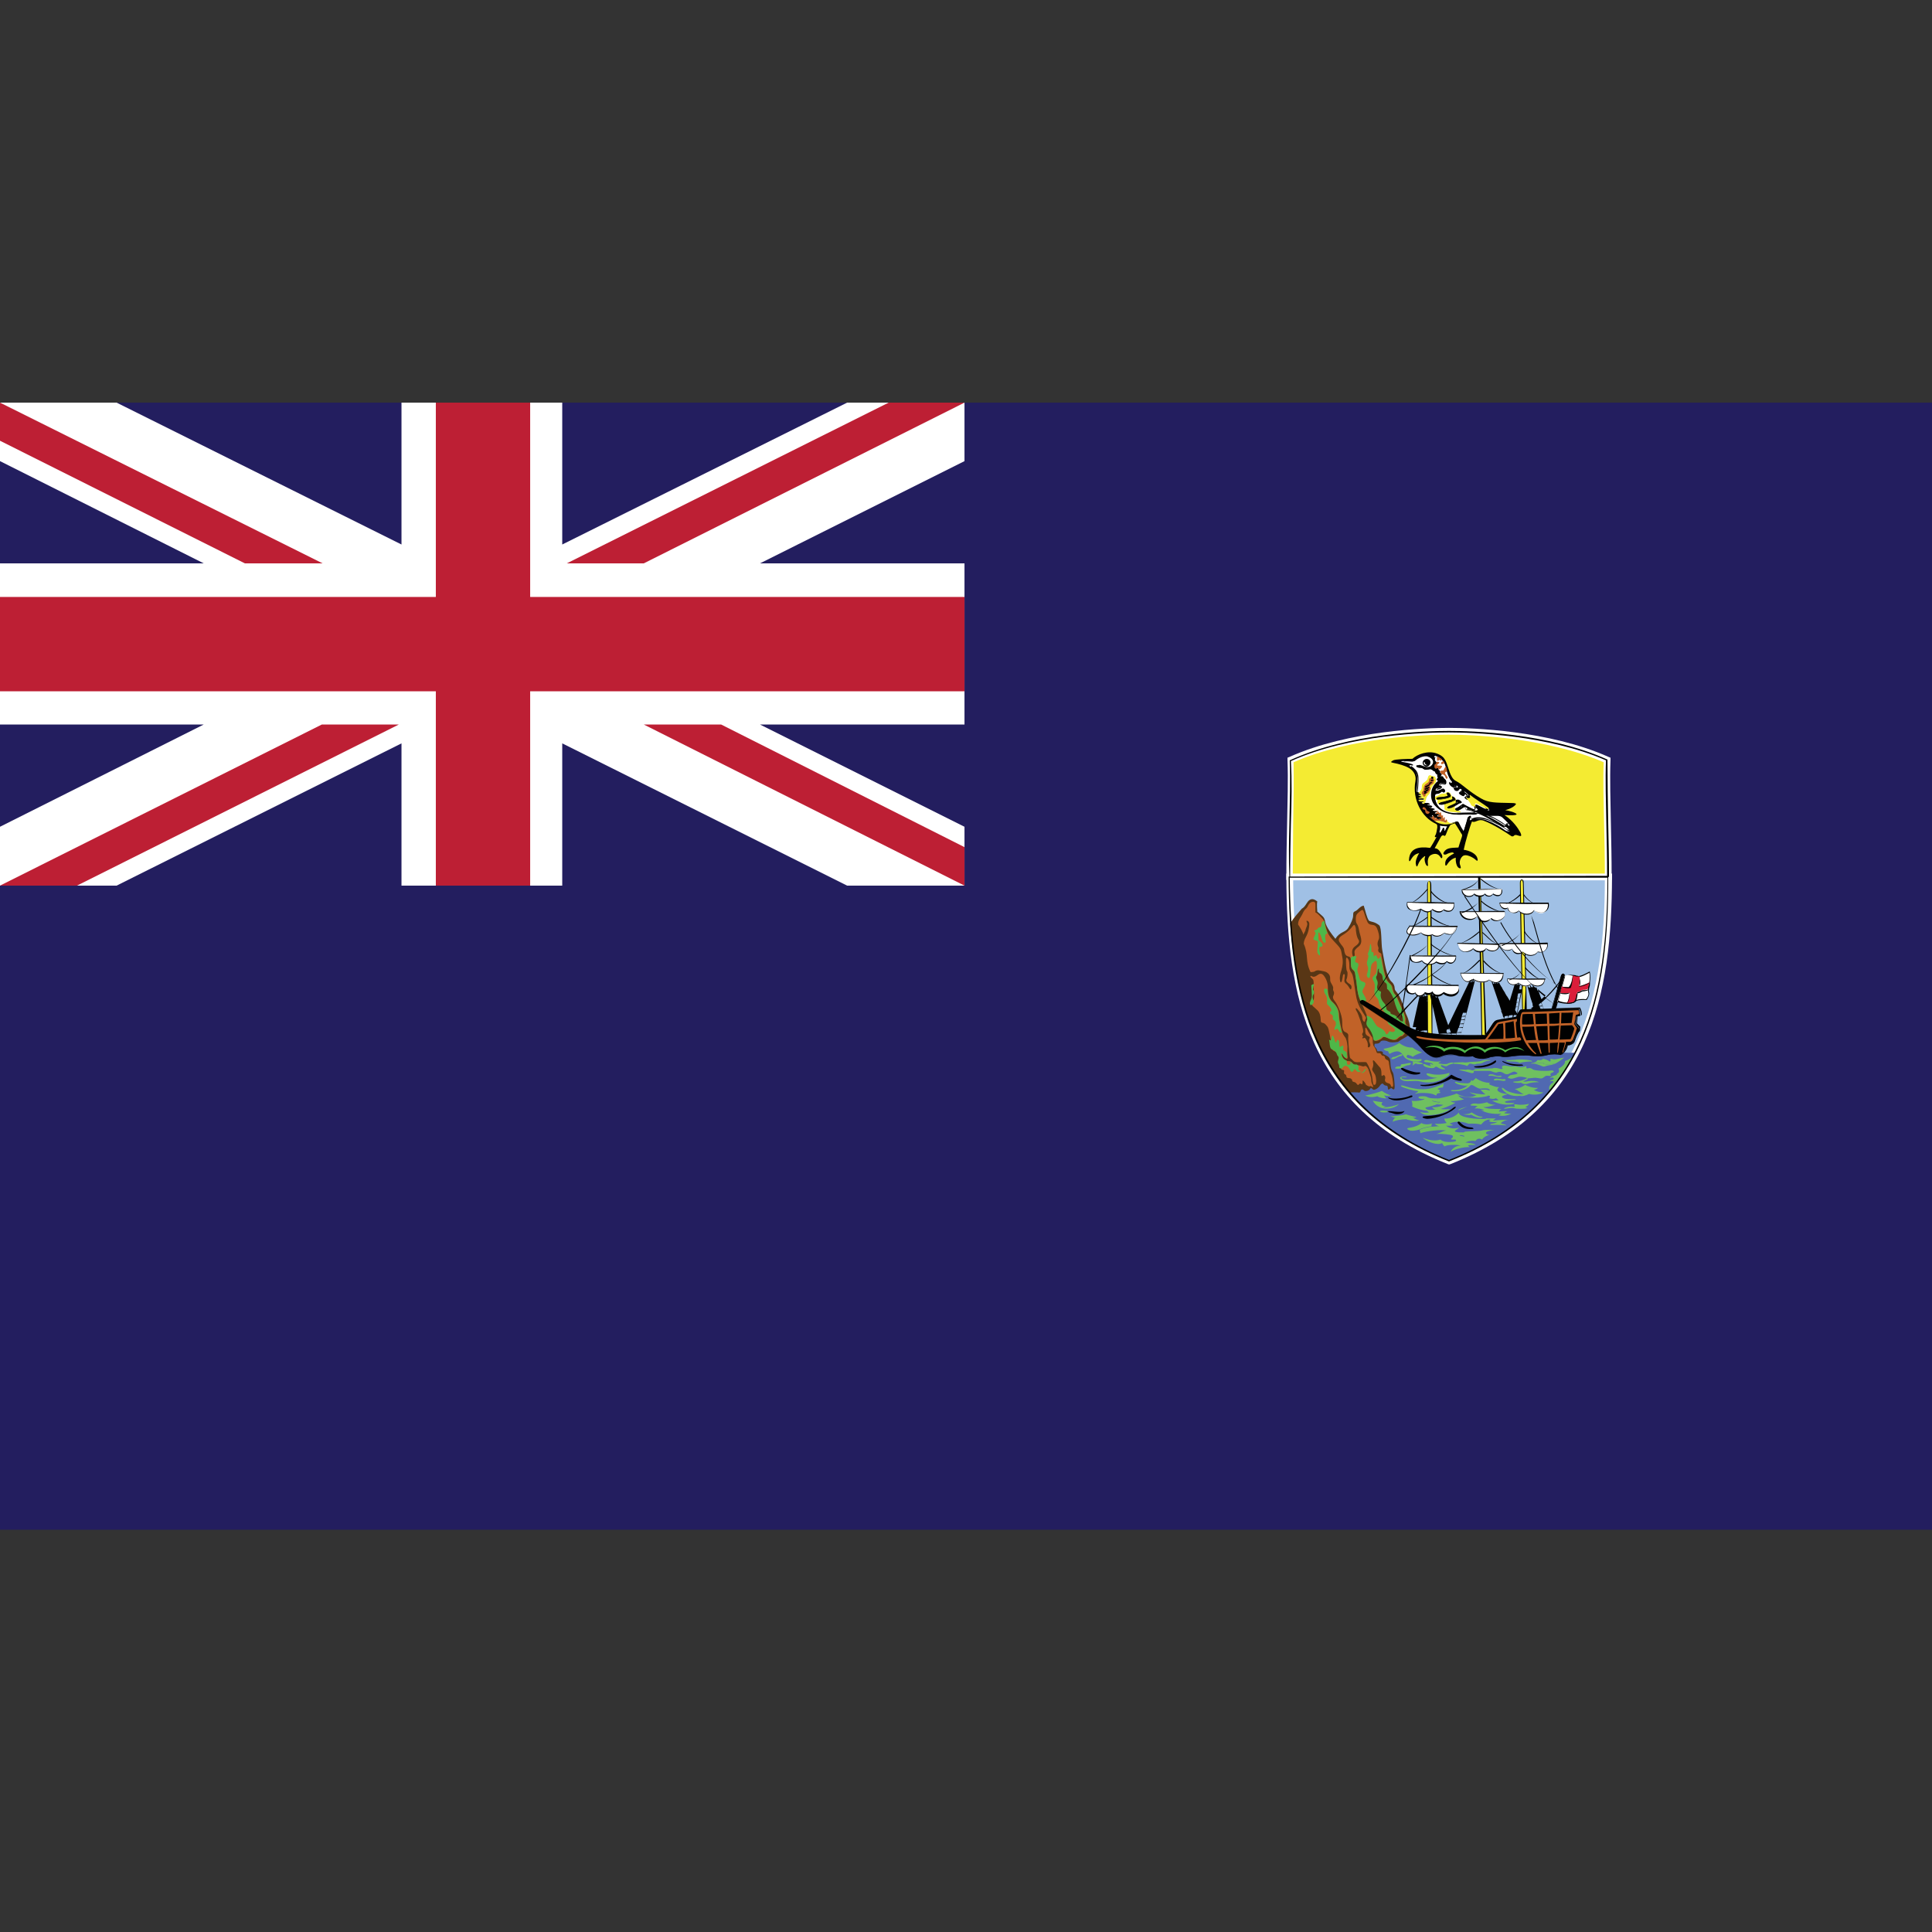 <?xml version="1.0" ?>
<svg id="Layer_1" style="enable-background:new 0 0 512 512;" version="1.1" viewBox="0 0 512 512" xml:space="preserve"
     xmlns="http://www.w3.org/2000/svg"><rect x="0" y="0" width="512" height="512" fill="#333333" stroke="none"/><style type="text/css">
	.st0 {
    fill: #231E5F;
  }

  .st1 {
    fill: #FFFFFF;
  }

  .st2 {
    fill: #BD1F34;
  }

  .st3 {
    fill: #A0C0E5;
  }

  .st4 {
    fill: #5069B1;
  }

  .st5 {
    fill: #583615;
  }

  .st6 {
    fill: #F4EB32;
  }

  .st7 {
    fill: #C16228;
  }

  .st8 {
    fill: #4EB748;
  }

  .st9 {
    fill: #6FC060;
  }

  .st10 {
    fill: #010101;
  }

  .st11 {
    fill: #DA1E3A;
  }
</style>
  <g><rect class="st0" height="298.7" width="512" y="106.7"/>
    <polygon class="st1"
             points="224.5,106.7 149,144.3 149,106.7 106.4,106.7 106.4,144.3 30.9,106.7 0,106.7 0,122.2 54,149.3    0,149.3 0,192 54,192 0,219.1 0,234.7 30.9,234.7 106.4,197 106.4,234.7 149,234.7 149,197 224.5,234.7 255.6,234.7 255.6,219.1    201.4,192 255.6,192 255.6,149.3 201.4,149.3 255.6,122.2 255.6,106.7  "/>
    <polygon class="st2" points="235.5,106.7 150.2,149.3 170.6,149.3 255.6,106.7  "/>
    <polygon class="st2" points="255.6,234.7 170.6,192 191.1,192 255.6,224.5  "/>
    <polygon class="st2" points="0,116.8 64.9,149.3 85.5,149.3 0,106.7  "/>
    <polygon class="st2" points="85.3,192 0,234.7 20.4,234.7 105.7,192  "/>
    <polygon class="st2"
             points="115.5,106.7 115.5,158.2 0,158.2 0,183.2 115.5,183.2 115.5,234.7 140.5,234.7 140.5,183.2    255.6,183.2 255.6,158.2 140.5,158.2 140.5,106.7  "/>
    <path class="st3" d="M426.2,232.4c-0.1,29-4.7,60.3-42.2,75.2c-37.6-14.9-42.2-46.2-42.2-75.2H426.2z"/>
    <g><path class="st1" d="M384,308.6l-0.3-0.1c-37.5-14.9-42.7-45.3-42.8-76.1l0-0.9h86.3l0,0.9c-0.1,30.7-5.3,61.2-42.8,76.1    L384,308.6L384,308.6z M342.7,233.3c0.2,29.7,5.5,59,41.3,73.4c35.8-14.4,41.2-43.7,41.3-73.4H342.7L342.7,233.3z"/></g>
    <path class="st4"
          d="M384,307.6c17-6.8,27.3-16.9,33.4-28.6c-0.9,0-2.8,0-3.7-0.1c-0.9-0.1-36-3.6-40.2-5.1   c-3.6-1.3-17.4,1.1-23.9,3.4C355.7,289.7,366.1,300.5,384,307.6L384,307.6z"/>
    <path class="st5"
          d="M357.7,289.6c0.6-0.2,1.7-0.1,2.1-0.1c0.5,0.1,0.6,0.1,0.8-0.4c0.2-0.6,0.6-0.4,0.9-0.1   c0.3,0.3,1.2,0.1,1.5-0.3c0.3-0.5,0.4-0.4,0.7-0.1c0.3,0.3,0.5,0.2,0.8,0.1c0.3-0.1,0.9-0.5,1.2-1c0.3-0.5,0.7-0.7,0.9-0.4   c0.2,0.3,0.5,0.4,0.8,0.4c0.3,0,0.4,0.3,0.4,0.7c0,0.4,0.1,0.5,0.9-0.1c0.7,0.7,0.9,0.4,0.9-0.3c0-0.7-0.2-3.5-0.5-3.8   c-0.3-0.4-0.6-1.4-0.6-2.3c-0.1-1.6-0.1-1.7-2-2.6c0-0.6-0.1-0.8-1.5-0.7c0-0.2-0.2-0.7-0.5-1c-0.3-0.2-0.3-0.3-0.2-1   c0.6,0,1.2,0,1.5-0.5c0.3-0.5,1.4-0.4,2-0.1c0.6,0.3,1.5,0.3,2.7,0.1c0.5-0.4,1.3-0.8,2.1-1.3c0.8-0.5,1.1-0.6,1.1-1.3   c0.1-1.7-0.5-3.6-0.9-4.4c-0.5-0.9-0.6-2-1.2-3.4c-0.7-1.5-0.7-1.9-1.5-2.8c-0.2-0.3-0.5-0.5-0.5-1c0-0.5-0.2-1.2-0.8-1.7   c-1.4-1.3-1.9-5.4-2.5-8.5c-0.3-1.7-0.1-5.9-0.8-6.5c-1.3-1-1.9-0.8-2.7-1.2c-0.6-0.8-0.9-2.5-1.4-4c-0.9,0.1-1.5,1.1-2.1,1.4   c-0.6,0.3-0.7,0.3-0.7,1.2c0,0.8-0.5,2-1.3,3.3c-0.8,1.3-2.2,0.9-3.4,2.9c-2.5-3.1-2.6-4-2.8-4.9c-0.2-0.9-0.6-1.1-2-2.3   c0-0.4-0.2-1.9,0-2.7c-1.1-0.9-1.8-0.7-2.4-0.1c-0.5,0.6-0.9,1.6-1.7,2c-0.5,0.6-1.9,2.1-3.1,3.9   C343.2,260.9,346.8,276.8,357.7,289.6L357.7,289.6z"/>
    <path class="st6"
          d="M426.2,232.4c0-10.9-0.6-21.6-0.3-30.9c-14-6.3-32.5-7.6-41.9-7.6c-9.4,0-27.9,1.3-41.9,7.6   c0.3,9.3-0.3,19.9-0.3,30.9H426.2z"/>
    <g><path class="st1" d="M427.1,233.2h-86.2l0-0.9c0-4.7,0.1-9.4,0.2-14c0.1-6,0.3-11.6,0.1-16.9l0-0.6l0.5-0.2    c15.9-7.1,36.4-7.7,42.3-7.7c5.9,0,26.4,0.6,42.3,7.7l0.5,0.2l0,0.6c-0.2,5.3,0,10.9,0.1,16.9c0.1,4.5,0.2,9.2,0.2,14L427.1,233.2    L427.1,233.2z M342.6,231.5h82.7c0-4.4-0.1-8.8-0.2-13.1c-0.1-5.8-0.3-11.2-0.1-16.4c-15.5-6.7-35.3-7.3-41.1-7.3    c-5.8,0-25.6,0.5-41.1,7.3c0.1,5.1,0,10.6-0.1,16.4C342.7,222.7,342.6,227.1,342.6,231.5L342.6,231.5z"/></g>
    <path class="st7"
          d="M344,245c0.5,0.7,1.3,2,1.4,2.7c0.3-0.7,0.6-1,0.6-1.4c0.1-0.4,0.6-1.2,0.4-1.7c-0.2-0.4-0.3-0.8,0.2-0.5   c0.5,0.3,0.4,0.9,0.3,1.7c-0.3,2.3-1.3,2.7-1.4,4.3c1.4,3.2,0.3,4.4,1.8,7.5c0.2,0.1,0.8-0.1,1-0.1c0.8-0.6,1.4-0.3,2.5-0.1   c1.1,0.2,1.7,1,1.7,1.7c0,0.7,0,0.9,0.2,1.3c0.2,0.4,0.7,1.1,0.6,1.5c-0.1,0.5,0.1,0.7,0.2,1c0.1,0.2,0,0.7-0.2,1.1   c-0.1,0.3-0.1,0.7,0.5,1.4c0.6,0.7,1.9,3.6,1.9,5.3c0,1.7,0.1,2.5,0.8,2.8c0.7,0.3,0.9,0.6,0.8,1.3c-0.1,0.7,0.3,4.6,0.4,5.2   c0.1,0.6,0.3,0.5,0.6,0.8c0.3,0.3,0.5,0.7,1.4,0.7s1.8-0.1,2.4,0c0.8,1.2,1.3,2.7,1.5,3.7c0.2,1,0.2,2.3,0.5,2.3   c0.3,0,0.6,0,0.6-1.2c-0.1-1.2-0.2-1.4-0.6-2c-0.4-0.6-0.6-0.9-0.4-1.2c0.2-0.4,0.3-1,0.2-1.4c-0.1-0.5-0.2-1.2,0.6-0.2   c0.8,0.9,1,1.2,1.3,1.5c0.2,0.3,0.3,0.9,0.3,1.5c0,0.6,0,0.8,0.4,0.5c0.3-0.3,0.7,0.2,0.6,0.8c-0.2,0.6,0,1,0.6,1.2   c0.6,0.2,0.8,0.3,0.9,0.7c0.1,0.4,0.6,0.6,0.6-0.2c0-0.8-0.3-2.6-0.6-3.1c-0.2-0.6-0.4-1.8-0.5-2.5c0-0.7-0.2-0.9-0.5-1   c-0.3-0.1-0.6-0.4-0.6-0.7s-0.3-0.4-0.5-0.4c-0.2,0-0.4-0.2-0.5-0.4c-0.1-0.2-0.2-0.3-0.5-0.3c-0.2,0-0.6,0.1-0.7-0.3   c-0.1-0.4-0.3-0.9-0.5-1.2c-0.2-0.3-0.4-0.4-0.5-1.4c0-1,0-1.2-0.4-1.6c-0.3-0.4-0.9-1.3-1.1-1.8c-0.2-0.4-0.5-0.8-0.5,0   c0,0.9,0,1.3,0.6,1.7c0.6,0.3,0.7,0.3,0.5,0.8c-0.2,0.5,0,0.8,0.1,1.1c0.1,0.3,0.3,0.6,0,1c-0.3,0.3-0.6,0.2-0.5-0.3   c0-0.5-0.1-1.1-0.4-1.5c-0.2-0.4-0.4-0.7-0.7-0.5c-0.3,0.2-0.5,0-0.3-0.2c0.2-0.2,0.1-0.3,0-0.5c-0.1-0.1-0.2-0.3,0-0.6   c0.2-0.3,0.2-0.4,0.1-1.1c-0.1-0.6-1.2-3.9-1.6-4.6c-0.5-0.7-0.4-1.3,0.2-0.6c0.6,0.7,1.1,1.4,1.2,2c0,0.6,0.2,1,0.4,1.2   c0.2,0.2,0.3,0.1,0.4-0.4c0.1-0.5,0.5-0.3-0.2-1.3c-0.6-1-1.9-2.6-2.3-5.5c-0.5-2.9-0.6-4.9-1.1-5.6c-0.5-0.8-0.6-1-0.6-1.7   c0-0.7,0-1.5-0.3-2c-0.3-0.6-0.6-0.6-0.6,0.2c0,0.8,0,2.7,0.3,3c0.2,0.3,0.1,1.2,0,1.6c0,0.5-0.8,0.9,0.7,1.8   c0.6,0.4,0.5,0.9,0.4,1.2c-0.1,0.3-0.2,0.3-0.5-0.2c-0.3-0.5-0.6-0.9-1-1.2c-0.3-0.3-0.4-0.5-0.3-1.1c0-0.6,0.2-1.1,0-1.3   c-0.2-0.2-0.3,0-0.4,0.3c-0.1,0.4-0.2,1.4-0.4,1.7c-0.2,0.3-0.3,0.1-0.4-0.5c-0.1-0.6,0-1.5,0.4-2.6c0.3-1.1,0.5-2.2,0.2-3.6   c-0.3-1.4-0.1-1.8-1.2-3c-1.1-1.2-2.3-2.3-2.8-3.7c-0.5-1.4-0.6-2.7-1.2-3.3c-0.6-0.6-1.3-1.5-1.9-1.7v-2.1c0-0.5-0.2-0.8-0.8-0.7   c-0.6,0.1-1,0.6-1.3,1.3c-0.4,0.7-0.6,0.4-1.2,1.6C344.8,243.1,344,243.7,344,245L344,245z"/>
    <path class="st7"
          d="M347.4,258.6c0.4,0.2,0.7,0.4,1.3,0.1c0.6-0.3,1.2-1.1,2-0.3c0.7,0.8,1.2,2.1,1.2,3.1c0,1,0,2.9,1.2,4   c1.2,1.1,1.8,2.2,1.8,3.6c0,1.4,0.6,3.5,0.7,4.1c0.1,0.6,0.5,1.2,0.8,1.6c0.4,0.4,0.6,1.4,0.7,2.5c0,1.1-0.1,1.9,0,2.5   c0.1,0.6,0,1-0.4,0.7c-0.4-0.3-0.5-0.4-0.7-0.9c-0.2-0.5-0.5-0.4-0.3,0.3c0.2,0.7,0.9,1.3,1.5,1.3c0.6,0,0.8,0.1,1.2,0.5   c0.4,0.4,0.4,0.6,1.1,0.6c0.6,0,0.7,0,1.3,0.2c0.6,0.2,0.6,0.1,0.9,0c0.3-0.1,0.6,0.2,0.9,0.8c0.2,0.6,0.8,2.3,0.8,2.7   c0,0.5,0,0.9,0.3,1.4c0.3,0.5,0.2,0.9-0.1,0.6c-0.4-0.3-0.4-0.2-0.6-0.1c-0.3,0-0.5-0.1-0.8-0.3c-0.4-0.2-0.1-0.2-0.5-0.7   c-0.4-0.6-0.6-0.7-0.6-0.3c0,0.4,0,0.9-0.3,0.7c-0.3-0.2-0.4-0.2-0.6,0c-0.2,0.2-0.3,0.4-0.6,0c-0.3-0.5-0.6-0.5-0.9-0.6   c-0.3-0.1-0.3-0.1-0.4-0.5c-0.1-0.4-0.6-0.5-0.9-0.5c-0.4,0-0.6-0.2-0.6-0.5c0-0.3-0.3-0.5-0.5-0.6c-0.2-0.1-0.1-0.5-0.1-0.8   c0-0.3-0.3-0.2-0.5-0.3c-0.2-0.1-0.3,0-0.3-0.5c0-0.5-0.2-0.6-0.3-0.9c-0.1-0.3,0-0.6,0.1-1c0.1-0.4,0-0.6-0.2-0.9s0-0.6-0.8-1.3   c-0.7-0.6-1.1-0.1-1.3-1.6c-0.2-1.5-0.7-4.7-1.1-5.2c-0.4-0.5-0.7-0.9-1.1-1c-0.4-0.1-0.7,0-0.7-0.9c0-0.9-0.3-2-0.9-2.5   c-0.6-0.6-0.8-0.7-1.1-1c-0.3-0.2-0.4-0.6,0-1.4c0.4-0.8,0.2-1.8,0.2-2.4c0-0.5-0.2-1.2-0.1-1.7c0.1-0.6,0-1.3-0.1-1.6   C347.3,258.9,347.1,258.8,347.4,258.6L347.4,258.6z"/>
    <path class="st7"
          d="M358.5,245.4c-0.6,0.8-1.3,1.5-2.2,2.1c-0.9,0.6-2,1.1-1.3,2.2c0.6,1,1.1,1.2,1.2,2c0.1,0.8,0.3,1.5,0.9,1.7   c0.6,0.2,0.9,0.1,0.9,1.4c0,1.3,0,1.8,0.6,2.3c0.6,0.5,0.5,1,0.7,2.2c0.3,1.2,0.3,3.7,1,5.4c0.7,1.7,2.4,5,2.2,5.7   c-0.2,0.7-0.4,1.2,0.3,2c0.7,0.8,1.2,2,1.3,2.7c0.1,0.7,0.2,0.9,0.9,0.7c0.7-0.2,1.1-0.5,1.4-0.8c0.2-0.3,0.7-0.2,1.4,0.1   c0.7,0.4,1.7,0.7,2.3,0.4c0.6-0.4,0.9-0.9,1.5-0.9c0.9-0.6,1.2-1.9,1.4-2.3c0.2-0.4,0.1-0.4-0.3-0.7c-0.4-0.4-0.2-1-0.2-1.6   c-0.1-0.6-0.3-1.5-1-2.9c-0.7-1.4-1.2-3-1.7-3.5c-0.5-0.4-0.7-1.5-0.8-2c-0.1-0.5-0.6-0.9-1-1.3c-0.4-0.4-0.7-0.9-1.2-3.1   c-0.4-2.2-0.7-3.7-0.7-4.1c0-0.4-0.1-0.4-0.4-0.6c-0.4-0.1-0.6-0.7-0.4-1c0.1-0.3-0.1-0.6-0.2-1c-0.1-0.4,0-1,0.2-1.4   c0.3-0.4,0.2-1.4-0.1-2.3c-0.3-0.9-0.5-1.6-1.5-1.7c-1-0.1-1.2-0.4-1.5-1.2c-0.4-0.8-0.7-2.2-0.9-2.5c-0.1-0.3-0.3-0.4-1,0.2   c-0.7,0.6-1,0.8-1,2c0,0.7,0.1,1,0.4,1.4c0.2,0.4,0.3,0.6,0.5,1.7c0.2,1.2,1.2,3-0.1,4.1c-1.3,1-1.2,1.3-1.1,2   c0.1,0.7-0.4,1.2-0.6,0.2c-0.2-1,0-1.7,0.7-2.2c0.7-0.5,1.4-1.1,0.9-1.8c-0.5-0.7-0.7-2.3-0.7-3   C359.1,245.1,358.9,244.9,358.5,245.4L358.5,245.4z"/>
    <path class="st8"
          d="M347.5,261.1c0,0.5,0.1,1.1,0.1,1.5c0,0.5,0.2,1.6-0.2,2.4c-0.4,0.8-0.3,1.2,0,1.4c0,0,0,0,0,0   c0.8-0.3,0.9-1.1,0.6-1.5c-0.2-0.4-0.2-1,0.1-1.4c0.2-0.4,0.2-0.7,0-1c-0.2-0.3-0.2-0.3,0-1.2C348.5,260.7,348,260.7,347.5,261.1   L347.5,261.1z"/>
    <path class="st8"
          d="M355.4,273.1c-0.1-0.6-0.6-2.7-0.7-4.1c0-1.4-0.6-2.5-1.8-3.6c-0.9-0.8-1.1-2.2-1.1-3.2   c-0.7-0.4-1-0.2-0.9,0.5c0.1,0.8,0.9,1.2,0.8,2.4c-0.1,1.2-0.1,0.9,0.5,1.5c0.6,0.6,0.8,1.1,0.5,1.4c-0.3,0.2-0.3,0.7,0.1,0.8   c0.4,0.2,0.5,0.6,0.4,1c-0.1,0.4,0.3,0.5,0.6,0.8c0.3,0.3,0.3,1,0,1.5c-0.2,0.4-0.3,1.1,0.2,0.7c0.4-0.4,0.6,0,0.9,0.5   c0.3,0.5,0.5,0.3,0.9,0.2C355.5,273.5,355.5,273.3,355.4,273.1L355.4,273.1z"/>
    <path class="st8"
          d="M361.4,283.8c-0.3,0.6-0.6,0.4-0.9,0.1c-0.3-0.3-0.6-0.3-0.5-0.8c0.1-0.5,0.1-0.6-0.3-0.9c0,0-0.1-0.1-0.1-0.1   c-0.1,0-0.3,0-0.4,0c-0.6,0-0.7-0.2-1.1-0.6c-0.1-0.1-0.2-0.2-0.2-0.2c0,0.1,0,0.2,0,0.3c0,0.5,0,0.4-0.5,0.6   c-0.5,0.1-0.4-0.5-0.5-0.9c0-0.1,0-0.2-0.1-0.3c-0.6-0.1-1.1-0.7-1.3-1.3c-0.2-0.7,0-0.8,0.3-0.3c0.2,0.5,0.3,0.6,0.7,0.9   c0.4,0.3,0.6-0.2,0.4-0.7c0-0.2,0-0.4,0-0.6c-0.1-0.2-0.2-0.3-0.4-0.4c-0.7-0.3-0.5-0.4-0.5-1c0-0.6-0.1-0.6-0.6-0.3   c-0.5,0.3-0.5,0-0.5-1c0-0.9-0.6-0.9-0.7-0.3c-0.1,0.6-0.4,0.2-0.6-0.7c-0.3-0.9-0.6-1.2-0.7-0.3c0,0.7-0.2,0.9-0.7,0.5   c0.1,0.5,0.2,1,0.2,1.4c0.2,1.5,0.6,1,1.3,1.6c0.7,0.6,0.5,1,0.8,1.3s0.3,0.6,0.2,0.9c-0.1,0.4-0.2,0.7-0.1,1   c0.1,0.3,0.3,0.5,0.3,0.9c0,0.5,0.1,0.4,0.3,0.5c0.1,0.1,0.3,0,0.4,0.1c0.1-0.2,0.2-0.3,0.4-0.5c0.6-0.6,1.4,0,1.7,0.7   c0.3,0.7,0.6,0.9,1,0.3c0.4-0.6,0.3-0.5,0.7,0c0.5,0.5,0.6,0.4,0.6,0.4s0.5-0.2,0.8,0.1c0.3,0.3,0.5,0.2,1.1-0.6   C362.6,283,361.7,283.3,361.4,283.8L361.4,283.8z"/>
    <path class="st8"
          d="M363.1,258.5c0.2-1.4,0.1-2.7,0.6-3.2c0.6-0.5,1.2-1.5,1.2,0.6c-0.1,2.1-0.1,2-0.6,2.5   c-0.4,0.5-0.8,0.6-0.4,1.4c0.4,0.8,0.5,0.9,0.4,2.1c-0.1,1.2-0.1,1.7,0.4,2.3c0.5,0.6,0.6,0.7,0.7,1.4c0.1,0.7,0.6,1.6,1.1,2.1   s1.2,1.9,1.2,2.9c0.1,1,0.9,1.2,1.7,1.9c0.8,0.7-0.2,1.2-0.8,0.9c-0.6-0.3-0.4,0-0.7,0.4c-0.4,0.4-0.5,0.5-0.8-0.2   c-0.3-0.7-1.3-1.2-1.8-1.4c-0.5-0.2-0.9-1-1.4-1.8c-0.4-0.7-1.1-1.2-1.8-1.2c0.2,0.5,0.3,0.9,0.2,1.1c-0.2,0.7-0.4,1.2,0.3,2   c0.7,0.8,1.2,2,1.3,2.7c0.1,0.7,0.2,0.9,0.9,0.7c0.7-0.2,1.1-0.5,1.4-0.8c0.2-0.3,0.7-0.2,1.4,0.1c0.7,0.4,1.7,0.7,2.3,0.4   c0.6-0.4,0.9-0.9,1.5-0.9c0.9-0.6,1.2-1.9,1.4-2.3c0.2-0.4,0.1-0.4-0.3-0.7c-0.4-0.4-0.2-1-0.2-1.6c-0.1-0.6-0.3-1.5-1-2.9   c-0.7-1.4-1.2-3-1.7-3.5c-0.5-0.4-0.7-1.5-0.8-2c-0.1-0.5-0.6-0.9-1-1.3c-0.4-0.4-0.7-0.9-1.2-3.1c-0.3-1.7-0.6-3-0.7-3.7   c-0.4,0.7-0.7,0.9-0.9,0.4c-0.2-0.6-0.4-0.9-0.7-0.5c-0.3,0.4-0.3-0.3-0.3-0.6c0-0.3-0.1-0.4-0.4-0.4c-0.3,0-0.1-0.5-0.2-1.4   c-0.1-0.9-0.3-1.1-0.4,0.1c-0.1,1.1-0.7,1.8-0.5,2c0.3,0.2,0.1,0.7-0.1,1.5c-0.3,0.7-0.1,1.2,0.1,1.7c0.2,0.5-0.1,1.4-0.3,2.2   C362.3,259,362.9,259.8,363.1,258.5L363.1,258.5z"/>
    <path class="st8"
          d="M351.8,247.4c-0.5,0-0.8,0.4-0.5,1.8c0.2,0.9-0.5,0.7-0.7,0.3c-0.3-0.4-0.4-1.4-0.9-2.2s-0.3,0.6-0.3,1.3   c-0.1,0.7,0.4,0.7,0.9,1.4c0.4,0.6,0.1,0.9-0.4,0.9s-0.2,1-0.1,1.7c0.1,0.7-0.1,0.8-0.5,0.2c-0.4-0.6-0.1-1.4-0.1-2.5   c0.1-1.1,0.1-0.8-0.6-1.1c-0.7-0.2-0.6-0.4-0.3-1c0.2-0.6,0.5-0.9,0.2-1.2c-0.3-0.3-0.2-0.5,0.3-0.6c0.5-0.1,0.3-0.4,0.7-0.6   c0.4-0.1,0.6,0.1,0.7-0.7c0-0.7,0.3-1.1,0.8-0.9C351.1,245.3,351.5,246.9,351.8,247.4L351.8,247.4z"/>
    <path class="st8"
          d="M358,254.7c0,1.3,0,1.8,0.6,2.3c0.6,0.5,0.5,1,0.7,2.2c0.3,1.2,0.3,3.7,1,5.4c0.2,0.5,0.5,1.2,0.8,1.8   c0.4-0.3,0.8-0.9,0.9-1.2c0.2-0.4-0.4-1.3-0.8-2c-0.4-0.7,0.1-1,0.5-1.9c0.4-0.9-0.1-1-0.7-1.2c-0.7-0.2-0.7-0.9-1-1.9   c-0.4-1-0.3-1.4-0.1-2c0.2-0.6,0.1-1-0.4-1.1c-0.5-0.1-0.4-0.5-0.2-1.1c0.2-0.6,0.3-0.7-0.4-0.6c-0.6,0.1-0.7,0.2-0.9,0.4   C358,254.1,358,254.3,358,254.7L358,254.7z"/>
    <path class="st5"
          d="M365.1,257.3c-0.1,0.7-0.1,1.1-0.3,1.4c-0.2,0.2-0.1,0.6,0.1,1c0.2,0.4,0.3,0.9,0.1,1.5   c-0.2,0.7,0.1,1.2,0.5,1.4c0.4,0.2,0.6,0,0.4,0.9c-0.1,0.9,0.4,1.8,0.8,2.2c0.4,0.4,0.7,1,0.7,1.4c-0.1,0.4,0.3,0.7,0.7,0.9   c0.4,0.2,0.4,0.2,0.4,0.5c0,0.2,0.2,0.2,0.7,0.4c0.5,0.1,0.9,0.4,1.4,1.1c0.6,0.7,1.4,1,1.2,0.3c-0.1-0.7,0-1.2-0.7-1.6   c-0.7-0.4-1.3-2.2-1.6-3.4c-0.3-1.2-1.3-2.9-1.9-3.2c-0.1-0.9,0.1-1.3-0.5-1.7c-0.6-0.4-0.7-1-0.7-1.4c0-0.4-0.3-1-0.6-1.1   c-0.3-0.1-0.4-0.4-0.4-0.8C365.6,256.5,365.2,256.6,365.1,257.3L365.1,257.3z"/>
    <path class="st9"
          d="M361.8,290.3c1.1-0.1,4.1-1,4.4-1.2c0.7,0.5,2,1.2,2.6,1.2c-1.1,0.2-1.8,0.1-2-0.1c0.1,0.3,0.5,0.8,0.7,0.9   c-1,0-2.2-0.3-2.5-0.6C364.1,290.8,362.7,290.9,361.8,290.3L361.8,290.3z"/>
    <path class="st9"
          d="M363.8,291.7c0.4,0.1,2.4,0.4,2.6,0.4c-0.6,0.6-0.1,1.1,1,1c-0.5,0.1-1.1,0.3-0.7,0.3c0.9,0.2,3.5-0.5,4-0.8   C369.8,293.8,365.6,294.9,363.8,291.7L363.8,291.7z"/>
    <path class="st9" d="M365.6,294.5c0.5-0.3,1.8-0.2,2.5,0.1C367.4,294.9,366,294.9,365.6,294.5L365.6,294.5z"/>
    <path class="st10"
          d="M367.6,294.5c0.9-0.2,3.6,0.5,4.6-0.1c-0.3,0.9-2,1-2.6,0.8c-0.6-0.2-1.1-0.4-1.5-0.4   C368.2,294.7,367.9,294.6,367.6,294.5L367.6,294.5z"/>
    <path class="st9"
          d="M368.5,295.8c0.7,0.1,3.3-0.2,4.1-0.5c0.8,0.3,2.5,0.7,2.8,0.7c-0.8,0.5-2.3,0.2-2.8,0   C371.3,296.4,370.1,296.5,368.5,295.8L368.5,295.8z"/>
    <path class="st9"
          d="M369.8,296.2c1,0.2,1.9,0.1,2.9-0.3c0.3,0.1,1,0.3,1.7,0.3c0.5,0.3,1.1,0.6,1.7,0.7c-0.6,0.3-2.9,0-3.4-0.3   c-1.2,0-3.1,0.3-3.6,0.7C369.1,297,369.3,296.5,369.8,296.2L369.8,296.2z"/>
    <path class="st10"
          d="M368.5,291c0.8,0.3,3.7,0.1,5.2-0.6c0.6-0.3,0.9,0.2,0.3,0.4c-2.4,0.8-4.3,1.2-5.7,0.4   C367.7,291,367.7,290.7,368.5,291L368.5,291z"/>
    <path class="st9"
          d="M382.7,287.1c-3.6,1.7-5.9,2.2-10.9,0.6c-0.5-0.1-0.8,0-0.3,0.3c0.5,0.3,3.2,1.1,3.9,1.1c0.6,0,0.4,0.3,0,0.5   c-0.4,0.1-0.5,0.4,0,0.2c0.5-0.2,3.5-0.3,4.7,0.3c0.5,0.3,0.7,0.2,0.6,0c0-0.2,0.2-0.3,0.6-0.4c0.4,0,0.6-0.2,0.3-0.3   c-0.3-0.1-0.3-0.2-0.1-0.3c0.2-0.1,0.3-0.2-0.1-0.3c-0.3-0.1-0.6-0.2-0.3-0.3c0.3-0.2,0.8-0.3,1.2-0.3   C382.6,288,382.4,287.3,382.7,287.1L382.7,287.1z"/>
    <path class="st10"
          d="M376.8,287.5c2,0.1,5.8-0.8,7.8-2.7c0.7,0.4,1.7,0.9,2.2,1c0.5,0.1,1,0.6,0.2,0.6c-0.8,0-1.9-0.3-2.4-0.6   c-2.6,1.6-5.7,2.2-7.7,2C376.3,287.7,376.2,287.4,376.8,287.5L376.8,287.5z"/>
    <path class="st9"
          d="M370.8,276.4c0.7,0.5,1.9,1.3,3.5,1.2c0.8,0.6,2,1.2,2.6,1.3c-1.1,0.4-2.2,0.8-2.5,1.2   c-0.5-0.5-1.1-0.4-1.3-0.6c-0.5,0.4-0.4,0.6-0.1,0.8s2.6,0.6,3.2,0.4c0.6-0.2,0.7,0.3,0.3,0.5c-1.3,0.4-3.7,0-4.5-1.3   c-0.8-1.3-1.6-1.8-3.8-0.6c-0.3-0.6-0.3-0.8-0.7-0.8c-0.4,0-1.2-0.6-0.6-0.6C367.4,277.8,369.3,277.5,370.8,276.4L370.8,276.4z"/>
    <path class="st9"
          d="M371.3,279.4c-0.4,0.1-1.5,0.7-1.9,0.7c-0.4,0-1.1,0.6-0.4,0.6c0.7,0,1.6-0.8,2.1-0.8   C371.8,279.8,371.8,279.3,371.3,279.4L371.3,279.4z"/>
    <path class="st9"
          d="M373.6,281.7c-0.3,0-1.5,0.3-1.8,0.3c-0.3,0-0.6,0.1-0.6,0.3c0,0.2,0.1,0.4-0.4,0.3c-0.5,0-0.9,0.1-1,0.3   c-0.1,0.1-0.2,0.3,0.3,0.3c0.5,0,0.7,0.1,1.3-0.2c0.6-0.3,1.1-0.6,1.7-0.7C373.7,282.4,374.3,281.6,373.6,281.7L373.6,281.7z"/>
    <path class="st10"
          d="M371.9,283.1c0.5,0.3,3,1.2,3.9,1.1c0.9-0.1,0.7,0.4,0,0.5c-1.4,0.3-3.1-0.3-4.3-1.2   C371,283.1,371.5,282.9,371.9,283.1L371.9,283.1z"/>
    <path class="st9"
          d="M383.8,284.4c-1.9,0.6-3.9,0.4-4.6,0.2c-0.8-0.2-1.5-0.3-1,0.3c0.5,0.5,2.2,0.9,3.2,0.6   c-3.4,0.8-4.3,0.7-5.2,0.6c-0.9-0.1-2.5-0.1-3.1,0c-0.5,0-1.2,0-1.5-0.2c-0.3-0.2-0.4-0.5,0.5-0.4c0.9,0.1,1-0.1,0.2-0.2   c-0.8-0.1-1.9,0.2-0.8,0.9c1.1,0.7,3.4,0,4.9,0.4c1.5,0.4,4.6,0.7,7.6-1.7C384.1,284.5,384.3,284.2,383.8,284.4L383.8,284.4z"/>
    <path class="st9"
          d="M374.4,281.5c0.1,0.2,0.1,0.5,0,0.6c-0.1,0.2-0.1,0.4,0.2,0.1c0.3-0.2,0.5-0.5,0.8-0.3   c0.3,0.2,1.1,0.1,1.4,0.1c0.3,0,0.5-0.1,0-0.3c-0.5-0.2-1-0.3-1.3-0.3c-0.3,0-0.6,0-0.9-0.1C374.4,281.3,374.3,281.3,374.4,281.5   L374.4,281.5z"/>
    <path class="st9"
          d="M379.3,282.5c-0.4,0-1.1-0.2-1.5-0.4c-0.4-0.2-0.9-0.2-0.5,0.3c0.4,0.5,2.1,0.8,2.7,0.6   c0.6-0.3,0.3-0.5,0.9-0.2c0.6,0.4,1.2,0.6,1.7,0.6c0.4,0,0.6,0,0.1-0.3c-0.5-0.3-0.7-0.3-0.8-0.6c0-0.2-0.1-0.4,0.3-0.2   c0.4,0.1,0.9,0.4,1.3,0.2c0.3-0.2,1-0.6,1.6-0.6l0.1-0.3c-0.8-0.1-1.4,0.2-1.6,0.3c-0.2,0.1-0.6,0.1-1.1,0.1   c-0.4-0.1-1-0.1-1.2-0.2c-0.1-0.1-0.1-0.2,0.2-0.3c0.4-0.1,0.5-0.3,0-0.2c-0.5,0.1-1.9,0-2.6-0.2c-0.7-0.2-1-0.3-1.3-0.1   c-0.3,0.1-0.3,0.4,0.2,0.5c0.4,0,1.4,0.1,1.8,0.4c0.3,0.3,0.3,0.3-0.1,0.2C379.3,281.8,378.5,281.9,379.3,282.5L379.3,282.5z"/>
    <path class="st9"
          d="M385.3,281.6l-0.1,0.3c0.9,0,2.9,0.2,3.6,0.6c0.6-0.5,0.5-0.7,1-0.6c0.5,0.1,1,0.3,1.3,0.1   c0.3-0.1,0.4-0.1,0.7-0.1c0.3,0,0.9-0.1,1.2-0.3c0.3-0.2,1.1-0.5,1.5-0.5c0.4,0,0.9-0.1,0.2-0.2c-0.8-0.1-1.9,0.1-2.3,0.3   c-0.4,0.1-1.6,0.2-2.3,0.2c-0.7,0-1.6,0.3-2.4,0.1C386.9,281.5,385.8,281.6,385.3,281.6L385.3,281.6z"/>
    <path class="st10"
          d="M396,281.2c-1.4,1-3.1,1.3-5,1.4c-0.6,0-0.4,0.2,0.1,0.3c2.1,0.2,4.5-0.6,5.3-1.4   C396.6,281.2,396.5,280.8,396,281.2L396,281.2z"/>
    <path class="st9"
          d="M386.6,283.6c0.6,0,2.7,0.6,3.4,0.8c0.5,0,0.6-0.2,0.6-0.3c-0.1-0.2-0.2-0.4,0.8-0.3c0.9,0,3.1,0,3.5,0   c0.3-0.1,1-0.7,1.4-0.7c-0.8,0-4.3,0.2-4.7,0.2c-0.4,0-0.7,0-0.9,0.2c-0.3,0.2-0.4,0.2-0.8,0.1c-0.3-0.1-1-0.3-1.3-0.1   C387.9,283.5,387.2,283.3,386.6,283.6L386.6,283.6z"/>
    <path class="st9"
          d="M394.7,283.7c0.3-0.1,1-0.7,1.4-0.7c0.6,0,1.3,0.2,1.6,0.3c0.3,0,0.7,0,0.4-0.3c-0.2-0.3,0-0.7,0.9-0.6   c0.9,0.1,1.4,0.3,2.4,0.2c0.9-0.1,1.3,0.6,3.1-0.1c-0.1,0.7,0.2,0.7,0.5,0.6c0.3-0.1,0.7-0.1,1.2,0.3c0.6,0.4,3.9,0.5,4.7,0.3   c0.8-0.1,1.2,0.3,0.6,0.5c-0.6,0.2-0.7,0.5-0.6,0.6c0.1,0.2,0.3,0.4-0.5,0.3c-0.7-0.1-0.9,0.1-1.3,0.4c-0.4,0.3-0.5,0.4-1.5,0.2   c-1-0.2-1.2,0-1.8,0c-0.6,0.1-0.7,0.1-1.3-0.1c-0.6-0.2-1.8-0.4-2.5-0.1c-0.7,0.2-1.3,0.5-1.9,0.3c-0.6-0.2-0.7-0.1-0.3-0.5   c0.4-0.4,0.5-0.4,1.3-0.5c0.8-0.1,1.4-0.3,0.8-0.6c-0.6-0.3-0.7-0.3-1.5,0.1c-0.7,0.4-1.1,0.6-1.9,0.1c-0.8-0.5-1.3-0.4-1.8-0.2   C396.4,284.4,395.5,284,394.7,283.7L394.7,283.7z"/>
    <path class="st9"
          d="M397.4,285.1c-1.1,0.2-1.3-0.5-2.4-0.4c-0.4,0-1,0.5-0.1,0.4c0.9-0.1,1.8,0.4,2.6,0.3   C398.3,285.4,397.9,285,397.4,285.1L397.4,285.1z"/>
    <path class="st9"
          d="M396.2,285.9c0.6-0.2,1.7,0.2,2.2,0.1c0.5-0.1,0.9,0.2,0.4,0.4c-0.5,0.2-1.7-0.3-2.3-0.1   C396,286.4,395.5,286.2,396.2,285.9L396.2,285.9z"/>
    <path class="st9"
          d="M385.2,288.9c0.8,0,3.5-0.1,4.6-2.4c0.1-0.2,0.2-0.3,0.5,0c0.3,0.2,1.6,1,4,1.2c0.7,0.1,1.4,0.4,0,0.3   c-1.3-0.1-3.5-0.5-4.2-0.9c-1.2,1.9-3.4,2.1-5,2.1C384.2,289.1,384.4,288.8,385.2,288.9L385.2,288.9z"/>
    <path class="st9"
          d="M391.1,285.7c-0.4,0.5-1.6,1.4-2.2,1.4c-0.6,0-2.3-0.1-2.7-0.3c-0.4-0.2-1-0.1-0.3,0.3   c0.6,0.4,2.2,0.7,2.8,0.6c0.6-0.1,1.3-0.3,1.8,0c0.5,0.3,1.4,0.9,1.9,0.8c0.5-0.1,1.6-0.1,2,0c0.3,0.2,0.9,0.6,0,0.4   c-0.9-0.3-1.6,0-2.1-0.2c0.5,0.6,1.5,1.7,2.4,1.7c0.2,0,0.3,0.4-0.1,0.6c0.4,0.2,1.5,0.4,2-0.1c-0.1,0.2-0.1,0.3,0.2,0.4   c0.2,0.1,0.5,0.3,0.1,0.3c-0.4,0-1.4,0.2-1.6,0c0.9,0.6,3.2,1.5,5.6,1c0.4-0.1,0.7-0.3,0-0.3c-1.5,0-1.6,0-1.9-0.1   c-0.3-0.2-0.2-0.3,0.2-0.4c0.4-0.1,1.5-0.3,2-0.3c0.5,0,0.9-0.2,0-0.2s-2.1,0-2.6-0.2c-0.5-0.2-0.8-0.4-0.3-0.7   c0.5-0.3,1-0.2,1.2-0.5c-1.5,0-3.4-0.8-2.4-1.6c0.2-0.2,0.2-0.2-0.2-0.2c-0.4,0-1.5-0.4-2-0.6c-0.5-0.3-0.2-0.5,0.2-0.6   C394.1,287.1,392.3,286.6,391.1,285.7L391.1,285.7z"/>
    <path class="st9"
          d="M404.7,285.7c-0.8,0.6-2.4,0.9-3.1,0.9c-0.7,0-0.8,0.2-0.2,0.3c0.5,0.1,1.1,0.1,1.3,0.1   c0.2-0.1,0.4-0.1,0.7,0.1c0.3,0.2,1.1,0.3,1.7,0c0.6-0.2,1.7-0.3,2.2-0.3c0.4,0,0.9,0,0-0.2c-0.9-0.3-2.3-0.1-2.7,0   c-0.3,0.1-1.3,0-0.8-0.1c0.5-0.2,0.9-0.4,1.2-0.6C404.9,285.8,404.8,285.7,404.7,285.7L404.7,285.7z"/>
    <path class="st9"
          d="M404.2,287.5c-0.7,0.5-1.8,1-2.8,1.1c1,0.3,1.8,1.3,2.4,1.3c-0.3,0.2-0.7,0.5-1.1,0.5c0.6,0.2,1.6,0,2.5-0.5   c1.4,0.4,3.2,0.1,3.8-0.4c-0.9,0-2-0.3-2.5-0.7c0.4,0,0.9-0.3,1.1-0.5C406.5,288.4,404.8,287.9,404.2,287.5L404.2,287.5z"/>
    <path class="st9"
          d="M402.8,290.4c0.4,0,0.8-0.3,1.1-0.5c-0.8,0.3-4.1-0.3-5.1-1.2c-1-0.9-1-0.2-0.3,0.4   C399.1,289.7,400.4,290.7,402.8,290.4L402.8,290.4z"/>
    <path class="st9"
          d="M405.2,292.5c-0.4,0.2-2.4,0.4-3.1,0.2c-0.6-0.1-0.9-0.1-0.8,0.2c0.2,0.3,0.2,0.5-0.3,0.4   c-0.5-0.1-1.5,0-1.9,0.2c-0.4,0.1-0.9,0.5,0,0.3c0.8-0.1,1.6-0.3,2.2-0.1c0.6,0.2,2.8,0.2,3.3,0c0.4-0.2,0.1-0.2-0.1-0.2   c-0.2,0-0.3-0.1,0-0.3C404.9,293.1,405.1,292.7,405.2,292.5L405.2,292.5z"/>
    <path class="st9"
          d="M386,289.8c-0.8,0.4-3.6,1.1-4.3,1.2c-0.9,0.4-1.7,0.6-2.1,0.6c0.3,0.3,1.6,0.5,2.1,0.4   c-0.3,0.3-0.9,0.6-1.2,0.7c0.7-0.1,1.6,0.1,2,0.1c-1,0.6-2.3,0.7-3,0.6c0.2,0.3,0.6,0.6,1,0.6c-0.9,0.2-1.9,0.2-2.5,0   c0.2,0.5,0.5,0.7,0.8,0.8c-0.7,0.1-1.7,0.2-2.5-0.2c0.6,0.8,1.9,1.1,3.9,0.8c2-0.2,3.7-1.1,4.1-1.5c-0.8,0.1-1.9,0.1-2.5,0   c1.1-0.3,3.5-1.3,3.9-1.7c-0.5,0-0.9-0.1-1.3-0.4c0.6,0.1,2.9-0.2,3.6-0.5c-0.8-0.2-1.3-0.7-1.6-1c2.9,0.9,6.1,0.6,7.7,0.2   c0.4-0.1,0.4-0.6-0.3-0.5c-1.3,0.1-3.8-0.3-4.4-0.6c0.6,0.5,1.3,0.7,1.9,0.8C390.1,290.9,388.4,291.1,386,289.8L386,289.8z"/>
    <path class="st9"
          d="M380.4,292.8c0.2-0.1,0.9-0.5,1.2-0.7c-0.5,0.1-1.8-0.1-2.1-0.4c0.5,0,1.2-0.2,2.1-0.6c-1.7,0-2.8,0-3.4-0.4   c-0.6-0.3-1.7-0.2-2.1-0.1c-0.4,0.1-0.3,0.8,1.5,0.6c-0.7,0.5-2.7,0.7-3.5,0.5c0.2,0.6,0.3,1.2,0.1,1.5c1,0.6,3.5,1.3,4.8,1.2   c-1.1-0.4-1.7-0.9-0.8-1C379.2,293.2,379.7,293,380.4,292.8L380.4,292.8z"/>
    <path class="st10"
          d="M377.6,295.8c2.2-0.2,5.2-0.2,7.5-2.2c0.6-0.5,1-0.3,0.4,0.2c-1.3,1.1-4.3,2.6-7.3,2.7   C377,296.4,376.5,295.9,377.6,295.8L377.6,295.8z"/>
    <path class="st9"
          d="M394.1,292.1c-0.6,0.2-2.1,0.5-2.6,0.4c-0.5-0.1-1.1-0.1-1.5,0.1c-0.4,0.2-0.4,0.4,0.1,0.4   c0.5,0,1.2,0.1,1.5,0.1c-0.4,0.2-0.7,0.6-0.8,0.7c0.7-0.2,2.1,0.1,2.5,0.4c-0.3,0.1-0.6,0-0.9-0.2c1.3,1.3,4.9,1.3,5.5,1.1   c-0.3,0.2-0.5,0.4-0.8,0.5c1,0.2,2.2,0.2,3.4-0.5c-0.4,0.1-1.6,0-1.9-0.1c0.2-0.2,0.6-0.4,0.9-0.5c-0.5-0.1-1.9,0-2.3,0.1   c0.1-0.3,0.4-0.6,0.7-0.7c-1.8,0-4,0-4.8-0.5c1.3,0.1,2.7-0.6,3.3-0.6C395.5,292.8,394.4,292.5,394.1,292.1L394.1,292.1z"/>
    <path class="st9"
          d="M389.5,293.1c-0.9,0.2-2.3,0.6-2.6,0.8c-0.4,0.2-0.8,0.3,0,0.3c0.8,0,3,0.1,3.5,0.2c-1.2-0.2-2.9-0.2-3.2-0.2   c-0.3,0-0.7,0-0.1-0.2C387.7,293.8,388.5,293.3,389.5,293.1L389.5,293.1z"/>
    <path class="st9"
          d="M387.7,295.3c0.3,0,1.7,0,2.3-0.5c0.6,0.4,1.7,1.1,2.4,1.1c0.7,0,0.6,0.2,0,0.3c-0.6,0.1-1.8-0.3-2.5-0.8   C389.1,295.6,388.4,295.4,387.7,295.3L387.7,295.3z"/>
    <path class="st9"
          d="M377,301.5c1.4,0.6,3.3,1,4.7,0.5c0.8,0.7,2.4,0.7,3.3,0.6c0.9-0.2,1.7-0.3,2.6,0c1,0.3,3,0.3,3.5,0.8   c-0.5,0-1.6,0-1.9,0.1c-0.3,0.1-0.1,0.2,0.3,0.5c-1.6-0.1-4.3,0.6-5.1,1.3c0.3-0.7,1.2-1.7,2.7-1.7c-0.8-0.3-3.5-0.3-4.3,0.2   c-0.3-0.3-0.6-0.7-0.6-0.9C380.9,303.7,378.1,302.5,377,301.5L377,301.5z"/>
    <path class="st9"
          d="M373.3,298.9c1.7-0.2,2.9-0.8,3.4-1.3c0.3,0.3,1.6,0.6,2.9,0.1c-0.3,0.2-0.3,0.6-0.2,0.8   c-0.9,0-2.6,0.5-3.2,0.8c-0.6,0.3-2.3,0.5-2.8,0.2C372.8,299.2,372.8,299,373.3,298.9L373.3,298.9z"/>
    <path class="st9"
          d="M379.4,298.6c-0.9,0-2.6,0.5-3.2,0.8c0.1,0.2,0.2,0.6,0.2,0.9c1.7-0.6,5.5-1,6.9-0.7c-0.7,0-2,0.8-2.7,0.9   c1.8-0.1,3.6,0.2,4,0.3c0.5,0.1,0.6,0.5,0.2,0.8c-0.3,0.3-0.5,0.4,0.2,0.4c0.7,0,2.3-0.1,3-0.7c-0.3-0.3-1-0.2-1.2-0.4   c0.5-0.2,1-0.5,1.3-0.8c-1.3,0-1.7,0-2.1-0.1c-0.4-0.1-0.7-0.2-0.2-0.5c0.5-0.3,0.7-0.5,0.9-0.7c-0.9,0.3-2.3,0.5-3.5-0.5   c0.4,0.1,1.5,0,1.9-0.1c-0.4-0.2-0.7-0.4-1-0.4c0.9-0.5,2.8-0.9,5.1,0c1.2-0.1,2.4,0,3.3,0.2c0.4-0.4,1.2-1.3,1.6-1.5   c-2.7,0.2-7.6-0.3-7.5-1.7c-0.9,1.2-2.9,1.8-3.8,1.6c-0.1,0.4,0.3,0.9,0.6,1.2c-0.9,0.2-2.5,0.3-3.2,0.2c0.4,0.4,1.2,0.8,1.7,0.7   C380.7,298.4,380.2,298.6,379.4,298.6L379.4,298.6z"/>
    <path class="st9"
          d="M385.1,301.8c0.7,0,2.3-0.1,3-0.7c-0.3-0.3-1-0.2-1.2-0.4c0.5-0.2,1-0.5,1.3-0.8c1.9-0.2,3.7-0.1,4.5-0.3   c0.8-0.3,3-0.1,3.4-0.2c-1.8,0.3-2.2,0.5-2.3,0.8c-0.1,0.3,0.6,0.6,1,0.6c-0.8,0-1.9,0.8-2,1.2c-1.1-0.6-1.6,0.1-1.8,0.4   c-0.5-0.2-2-0.1-2.8,0.5c-1-0.3-1.7-0.5-2.7-0.3C386.1,302.3,386,301.9,385.1,301.8L385.1,301.8z"/>
    <path class="st9"
          d="M393.9,296.4c0.6,0,2,0,2.5,0c-0.3,0.2-0.7,0.5-0.8,0.6c1.6-0.2,3.7-0.3,4.3-0.2c-0.8-0.1-1.6,0.4-1.9,0.6   c-0.4,0.3-0.2,0.4,0.4,0.5c0.5,0.1,1.3,0.5,0.3,0.3c-1-0.1-2.9-0.1-3.3-0.1c-0.5,0.1-0.7-0.2,0-0.3c0.7-0.1,1.1-0.3,1.5-0.5   c-0.6,0.1-1.6,0.1-1.9,0c-0.3-0.1-0.5-0.3-0.2-0.4c0.4-0.1,0.1-0.2-0.3-0.2c-0.4,0-1.4,0.5-1.9,1   C393,297.3,393.5,296.7,393.9,296.4L393.9,296.4z"/>
    <path class="st10"
          d="M386.9,297.4c0.8,0.9,1.7,1.3,3.1,1.4c0.3,0,0.9,0.4,0.1,0.4c-1.9,0.1-2.9-0.4-3.8-1.6   C386.2,297.4,386.5,297,386.9,297.4L386.9,297.4z"/>
    <path class="st10"
          d="M398.5,281.3c1,0.5,3.1,0.9,4.7,0.8c0.3,0,0.8,0.3,0.1,0.3c-1.8,0.2-3.4-0.1-4.9-0.9   C397.9,281.3,398.1,281.1,398.5,281.3L398.5,281.3z"/>
    <path class="st9"
          d="M399.5,281.3c1.6,0,2.8,0,3.2,0.4c0.9-0.3,2.5-0.4,2.9-0.4c0.4,0.1,0.8-0.1-0.1-0.3c-0.9-0.2-2.8-0.3-3.5-0.2   c-0.6,0.1-2.6,0.2-3.2,0.1C399.2,281,399.3,281.1,399.5,281.3L399.5,281.3z"/>
    <path class="st9"
          d="M405.6,281.9c0.7-0.4,2.9,0,3.5-0.3c-0.5,0.6,1.5,0.6,3.2,0.2c-0.6,0.4-2,0.5-2.6,0.7   c-0.6,0.3-0.9,0.1-1.4-0.1C407.8,282.2,406.6,281.7,405.6,281.9L405.6,281.9z"/>
    <path class="st9"
          d="M412.3,281.8c-1.7,0.4-3.6,0.4-3.2-0.2c-0.6,0.3-2.8-0.1-3.5,0.3c0.8-0.5,1.3-0.1,1.9-1   c0.3,0.1,1.2,0.1,1.4-0.3c0.5,0.1,1.3,0.3,1.6,0.6c0.3,0.3,0.6-0.1,0.3-0.5c0.8-0.3,0.3,0.3,2.1-0.1c0.4-0.1,1.3-0.3,1.6-0.3   C413.9,280.8,413.2,281.3,412.3,281.8L412.3,281.8z"/>
    <path class="st6"
          d="M379.5,274c0-3.5-0.4-32.8-0.4-39.5c0-1.6-0.8-1.3-0.8,0v39.3C378.7,273.9,379.2,274,379.5,274L379.5,274z"/>
    <g><path class="st10" d="M379.6,274.1l-0.1,0l0-0.1l-0.4,0.1l-0.8-0.1l-0.1-39.4c0-1.4,1.1-1.6,1.1,0c0,4.8,0.2,20.6,0.3,30.9    L379.6,274.1L379.6,274.1z M378.7,233.5c-0.1,0-0.3,0.3-0.3,1v39.3l1,0.1l-0.1-8.6c-0.1-10.2-0.3-26.1-0.3-30.9    C379,233.8,378.8,233.5,378.7,233.5L378.7,233.5z"/></g>
    <polygon class="st6" points="392.3,232.4 393.8,274.1 393.5,274.4 392.7,274.4 391.8,232.4  "/>
    <g><polygon class="st10" points="392.6,274.5 392.6,274.4 391.7,232.3 392.3,232.3 393.9,274.1 393.5,274.2 392.2,232.4 392.8,274.3     393.3,274.3 392.6,274.5   "/></g>
    <path class="st6"
          d="M404.5,267.6c-0.1-4.2-0.6-23.9-0.9-33.6c0-1.3-0.8-1.1-0.8,0c0.1,7.8,0.5,29.6,0.6,33.6   C403.8,267.6,404.3,267.6,404.5,267.6L404.5,267.6z"/>
    <g><path class="st10" d="M403.9,267.7l-0.5-0.1c-0.1-3.9-0.6-25.8-0.6-33.6c0-0.4,0.1-0.7,0.3-0.9c0.4-0.1,0.7,0.1,0.7,0.9    c0.2,7.4,0.5,20.6,0.7,28.4l0.1,5.2L403.9,267.7L403.9,267.7z M403.3,233.2c-0.2,0.2-0.3,0.4-0.3,0.8c0.1,7.8,0.5,29.5,0.6,33.6    l0.4-0.1l0.3-5.1c-0.2-7.7-0.6-21-0.7-28.4C403.5,233.4,403.4,233.2,403.3,233.2L403.3,233.2z"/></g>
    <path class="st1"
          d="M385.3,239.3l-12.3-0.2c-0.7,2.5,2.4,2.4,3.6,1.8c1.3,1,2.3,0.9,3.1,0.1c1.1,0.9,2.4,0.6,3,0.1   C384.1,242.2,385.6,241.1,385.3,239.3L385.3,239.3z"/>
    <g><path class="st10" d="M378.3,241.8c-0.6,0-1.2-0.3-1.8-0.8c-0.7,0.6-2.8,0.5-3.4-0.3c-0.3-0.4-0.4-0.9-0.2-1.6l12.4,0.1    c0.2,0.8,0.1,1.4-0.3,1.9c-0.6,0.7-1.6,0.7-2.5,0.1c-0.3,0.6-1.5,1.1-3-0.1C379.3,241.5,378.8,241.8,378.3,241.8L378.3,241.8z     M376.5,240.8c1.4,0.9,2.3,1,3.1,0.1c1.6,1,2.5,0.6,3,0.1c1.1,0.5,1.8,0.5,2.3-0.1c0.3-0.4,0.5-1,0.3-1.6l-12.2-0.1    c-0.1,0.5,0,1,0.3,1.3C374.2,241.8,375.8,241.2,376.5,240.8L376.5,240.8z"/></g>
    <path class="st1"
          d="M386.2,245.5l-12.6,0c-2.2,2.1,0.6,3.1,3.1,1.7c0.3,0.7,1.8,1.1,3,0.6c1.1,0.8,2.4,0.2,3.1-0.5   C384,247.8,385.5,248,386.2,245.5L386.2,245.5z"/>
    <g><path class="st10" d="M380.8,248.2c-0.5,0-0.9-0.1-1.2-0.4c-0.8,0.6-2.6,0.2-3-0.6c-1.2,1-3.4,0.9-3.8,0c-0.1-0.3-0.1-0.9,0.7-1.8    l12.7,0c-0.3,1.6-1,2.3-2,2.3l0,0c-0.4,0-0.9-0.1-1.5-0.4C382.4,247.7,381.6,248.2,380.8,248.2L380.8,248.2z M379.6,247.6    c1.2,0.8,2.4,0.2,3.1-0.4c2.2,0.8,2.9,0.3,3.4-1.7l-12.5,0.1c-0.5,0.6-0.8,1.1-0.6,1.5c0.3,0.8,2.2,0.8,3.6,0    C377.1,247.7,378.6,248,379.6,247.6L379.6,247.6z"/></g>
    <path class="st1"
          d="M385.8,253.3l-12.1-0.1c-0.2,2.2,2.2,1.9,3.2,1.3c0.9,1.4,3,1.1,3.8,0.3c1.2,0.8,2.2,0.6,2.8-0.1   C384.8,255.9,385.9,254.4,385.8,253.3L385.8,253.3z"/>
    <g><path class="st10" d="M378.8,255.7c-0.9,0-1.6-0.4-2-1c-0.6,0.6-2.3,0.6-2.9-0.1c-0.3-0.3-0.4-0.8-0.3-1.3l12.2,0    c0.2,0.6,0,1.2-0.4,1.6c-0.3,0.3-0.6,0.5-1,0.5l0,0c-0.3,0-0.7-0.2-1-0.5c-0.4,0.8-1.7,0.9-2.8,0.2    C380.3,255.4,379.5,255.7,378.8,255.7L378.8,255.7z M376.8,254.5c0.7,0.8,1.5,1,2,1c0.7,0,1.4-0.3,1.8-0.7    c1.3,0.6,2.2,0.6,2.8-0.1c0.5,0.3,0.8,0.4,1.1,0.4l0,0c0.4,0,0.7-0.2,0.8-0.4c0.3-0.3,0.5-0.9,0.5-1.3l-12,0    c0.1,0.4,0.2,0.8,0.4,1.1C374.9,255.3,376.1,254.9,376.8,254.5L376.8,254.5z"/></g>
    <path class="st1"
          d="M386.4,261.2l-13.5-0.2c-0.7,2.3,1.3,2.7,2.3,2.2c0.3,1.3,2.1,0.9,2.6-0.1c0.7,0.7,1.6,0.3,2-0.1   c0.2,1.3,1.8,1.3,3,0.2C385.2,264.8,387.5,262.9,386.4,261.2L386.4,261.2z"/>
    <g><path class="st10" d="M376.2,264.1c-0.6,0-1-0.3-1.2-0.9c-0.3,0.6-1.7,0.3-2.2-0.3c-0.2-0.3-0.4-0.9-0.1-1.9l13.6,0.2    c0.4,0.6,0.5,1.2,0.2,1.8c-0.4,0.7-1.1,1.1-2,1.1l0,0c-0.6,0-1.3-0.2-2-0.7c-0.9,1.1-2.8,0.9-3-0.3c-0.1,0.5-1.3,0.9-2,0.2    C377.6,263.7,376.9,264.1,376.2,264.1L376.2,264.1z M375.1,263c0.3,0.7,0.8,0.8,1.1,0.8c0.6,0,1.2-0.4,1.4-0.9    c1,0.5,1.7,0.2,2-0.2c0.5,1.2,1.9,1.2,3,0.2c0.7,0.4,1.4,0.6,2,0.6l0,0c0.8,0,1.5-0.4,1.8-0.9c0.3-0.5,0.2-1-0.1-1.5l-13.4-0.2    c-0.1,0.6-0.1,1.2,0.2,1.6C373.5,263.3,374.5,263.4,375.1,263L375.1,263z"/></g>
    <path class="st1"
          d="M398.4,258l-11.3-0.1c0.5,2.3,1.6,2.9,3.4,1.6c1.3,1.4,3.6,0.9,4.1,0.2C397.1,261.6,398.5,259.3,398.4,258   L398.4,258z"/>
    <g><path class="st10" d="M396.5,260.5L396.5,260.5c-0.6,0-1.2-0.3-1.9-0.8c-0.4,0.8-3,1-4.1-0.2c-1.4,1.4-2.9,0.8-3.5-1.6l11.4,0    c0.1,0.7-0.1,1.5-0.6,2.1C397.4,260.3,397,260.5,396.5,260.5L396.5,260.5z M394.6,259.6c0.8,0.5,1.3,0.7,1.9,0.7l0,0    c0.4,0,0.8-0.2,1.1-0.5c0.5-0.5,0.7-1.3,0.7-1.8l-11.2,0c0.7,2.1,1.7,2.6,3.4,1.4C391.9,260.5,394.1,260.2,394.6,259.6    L394.6,259.6z"/></g>
    <path class="st1"
          d="M397.3,250.2l-10.9-0.3c0.2,2.8,2.8,2.7,4.2,1.5c1,1.3,2.8,0.9,3.5,0C395.4,252.8,397.6,252,397.3,250.2   L397.3,250.2z"/>
    <g><path class="st10" d="M392.2,252.4c-0.7,0-1.4-0.3-1.8-0.9c-0.4,0.5-1.2,0.8-2,0.8c-1.3,0-2.1-0.9-2.2-2.4l11,0.2    c0.2,0.6,0.1,1.1-0.2,1.4c-0.7,0.8-2.3,0.9-3.2-0.1C393.7,252,393,252.4,392.2,252.4L392.2,252.4z M390.4,251.3    c1.1,1.1,2.8,0.9,3.4,0c1.1,0.8,2.4,0.8,3,0.1c0.3-0.3,0.3-0.7,0.2-1.1l-10.8-0.2c0.2,1.8,1.6,2.1,2.1,2.1    C389.2,252.1,389.9,251.8,390.4,251.3L390.4,251.3z"/></g>
    <path class="st1"
          d="M398.7,241.6H387c0.1,1.9,2.7,3,4.7,1.2c0.6,2.2,2.7,1.5,3.6,0.6C396.6,245.1,399.7,243.2,398.7,241.6   L398.7,241.6z"/>
    <g><path class="st10" d="M393.3,244.4c-0.9,0-1.5-0.6-1.8-1.6c-0.7,0.9-1.5,1-2.1,1c-1.4,0-2.5-1-2.6-2.3l11.8-0.1    c0.4,0.5,0.4,1,0.1,1.5c-0.4,0.7-1.3,1.2-2.2,1.2l0,0c-0.6,0-1.1-0.2-1.5-0.7C394.9,243.9,394.1,244.4,393.3,244.4L393.3,244.4z     M391.6,242.7c0.8,1.9,2.7,1.5,3.6,0.6c0.6,0.5,1.1,0.6,1.5,0.6l0,0c0.8,0,1.6-0.5,2-1.1c0.2-0.3,0.3-0.7,0-1.2l-11.6,0    c0.2,1,1.2,1.9,2.5,1.9C390,243.6,390.8,243.4,391.6,242.7L391.6,242.7z"/></g>
    <path class="st1"
          d="M398,235.6l-10.5,0.1c-0.2,1.7,2.3,2.4,3.2,1.1c0.5,0.9,2.3,0.8,2.8,0c0.8,1.3,1.8,0.4,2.2,0   C396.9,237.7,398.2,237.3,398,235.6L398,235.6z"/>
    <g><path class="st10" d="M389.3,237.7c-0.6,0-1.2-0.2-1.5-0.6c-0.3-0.3-0.5-0.8-0.4-1.3l10.6-0.2c0.2,0.7,0.1,1.1-0.2,1.5    c-0.2,0.2-0.5,0.4-0.9,0.4l0,0c-0.4,0-0.9-0.2-1.3-0.5c-0.2,0.6-1.5,1-2.2,0c-0.2,0.9-2.3,0.9-2.8,0    C390.5,237.4,390,237.7,389.3,237.7L389.3,237.7z M397.9,235.7l-10.4,0.2c0.1,0.3,0.2,0.7,0.5,1c0.7,0.8,2.1,0.7,2.7-0.1    c0.8,0.7,2.3,0.7,2.8,0c1,1,1.8,0.5,2.2,0c0.5,0.3,0.9,0.4,1.3,0.4l0,0c0.3,0,0.6-0.1,0.7-0.3    C397.9,236.6,397.9,236.2,397.9,235.7L397.9,235.7z"/></g>
    <path class="st1"
          d="M410.3,239.5l-12.9-0.1c0,1.3,1.3,1.9,2.2,1.3c0,1.3,1.8,1.7,3,0.7c0.8,1.1,3.1,1.4,4-0.1   C408.5,242.9,410.5,241.7,410.3,239.5L410.3,239.5z"/>
    <g><path class="st10" d="M404.6,242.4c-0.9,0-1.7-0.4-2.1-1c-0.7,1.1-3,0.5-3-0.8c-0.2,0.6-1.3,0.4-1.7-0.2c-0.3-0.3-0.4-0.7-0.4-1.2    l13,0c0.2,0.9,0,1.6-0.5,2.1c-0.8,0.8-2.2,0.8-3.3-0.1C406.3,242,405.5,242.4,404.6,242.4L404.6,242.4z M402.5,241.3    c1.1,1.1,3.2,1.2,4-0.1c1.4,0.8,2.5,0.9,3.2,0.1c0.4-0.4,0.6-1.1,0.5-1.9l-12.7,0c0.1,0.3,0.2,0.7,0.5,0.9    c0.4,0.4,1.2,0.5,1.6,0.2C399.9,242.2,401.6,242.1,402.5,241.3L402.5,241.3z"/></g>
    <path class="st1"
          d="M410.1,250l-12.6,0c0.1,1.8,2.1,2.4,3.3,1.4c0.3,1.5,1.9,1.6,2.8,0.8c1.1,1.2,3,1.3,4,0   C409.1,252.7,410.2,251.4,410.1,250L410.1,250z"/>
    <g><path class="st10" d="M405.6,253.3c-0.8,0-1.6-0.4-2.1-1c-0.5,0.8-2.5,0.9-2.8-0.9c-0.6,1.1-3.2,0.5-3.3-1.4l12.7-0.1    c0.2,0.8,0,1.4-0.5,1.9c-0.4,0.4-0.8,0.6-1.4,0.6l0,0c-0.2,0-0.5,0-0.7-0.1C407.2,252.9,406.4,253.3,405.6,253.3L405.6,253.3z     M403.5,252.2c1.4,1.2,3.1,1.2,4,0c0.4,0,0.6,0.1,0.8,0.1l0,0c0.5,0,0.9-0.2,1.2-0.5c0.4-0.4,0.6-1,0.5-1.6l-12.5,0    c0.3,1.6,2.2,2,3.2,1.2C401.2,252.6,402.6,252.9,403.5,252.2L403.5,252.2z"/></g>
    <path class="st1"
          d="M409.5,259.5l-9.9-0.1c0,1.8,2.1,2,3,1.1c1,1.2,2.5,1.2,3.3,0.2C407.1,261.8,409.2,261.5,409.5,259.5   L409.5,259.5z"/>
    <g><path class="st10" d="M407.5,261.4L407.5,261.4c-0.6,0-1.3-0.2-1.8-0.7c-0.5,1-2.3,0.9-3.3-0.2c-0.5,0.9-3,0.8-3-1.1l10,0    C409.4,260.9,408.4,261.4,407.5,261.4L407.5,261.4z M405.7,260.6c0.6,0.4,1.2,0.6,1.8,0.6l0,0c0.8,0,1.7-0.5,1.8-1.7l-9.8,0    c0.2,1.7,2.2,1.6,2.9,0.9C403.6,261.4,404.9,261.5,405.7,260.6L405.7,260.6z"/></g>
    <path class="st10"
          d="M393.5,274.4c-5.4,0.1-10.8,0.1-14.5-0.5c-3.7-0.6-4.9-1.1-7.4-2.6c-3.8-2.3-4.7-2.8-10.1-6   c-0.8-0.5-1.7,0.1-0.6,0.9c5.4,3.6,7.5,4.9,10,6.6c2.7,1.8,4.4,3.3,6,5.2c2.1,2.4,3.7,2.5,4.7,2.1c1-0.4,2.5-0.9,4-0.5   c1.5,0.4,3.6,0.4,4.6,0.2c1,0.9,3.2,0.7,4.4,0.4c1.3-0.3,2.2-0.4,3.1-0.2c0.9,0.2,2.2,0,3.1-0.1c0.9-0.1,3.2-0.4,4.8-0.1   c1.6,0.2,3.3,0.1,4.3-0.2c1.1-0.3,3-0.2,3.7,0c0.9-0.7,1.4-1.6,1.6-2.5c1.1-0.1,1.5-0.3,1.7-0.9c0.4-1.2,0.9-2.3,1-2.8h0.4l0.1-1   l-0.9-1l0.3-2l1-0.2c0-0.6-0.2-1.5-0.4-1.9c-5.8,0.2-11.5,0.4-15.6,0.5c-0.5,0.4-1,1.3-1.1,1.9c-2.5,0.4-4,0.6-4.6,0.7   c-0.6,0.1-1,0.2-1.5,0.9C395,272.3,394.2,273.6,393.5,274.4L393.5,274.4z"/>
    <g><path class="st10" d="M392.8,280.6c-0.8,0-1.8-0.1-2.5-0.7c-0.9,0.3-3.2,0.1-4.6-0.2c-1.3-0.3-2.9,0.1-3.9,0.5    c-1.4,0.6-3.1-0.2-4.8-2.1c-1.8-2-3.5-3.5-6-5.2l-10-6.6c-0.6-0.4-0.6-0.7-0.6-0.9l0-0.1l0.6-0.3c0.2,0,0.4,0.1,0.6,0.2    c5.4,3.1,6.3,3.7,10.1,6c2.5,1.5,3.6,2,7.4,2.6c2.3,0.3,5.4,0.5,9.9,0.5c1.5,0,3.1,0,4.6,0c0.2-0.4,0.6-0.9,0.9-1.4    c0.4-0.6,0.8-1.2,1.2-1.8c0.5-0.7,0.9-0.8,1.5-0.9c0.4-0.1,1-0.2,1.8-0.3l3-0.5c0-0.5,0.5-1.5,1-1.9c4.1-0.1,9.8-0.3,15.7-0.5    c0.3,0.5,0.6,1.4,0.5,2l-1.1,0.3l-0.2,1.9l0.9,0.9l-0.1,1.1c-0.6,0.5-1,1.7-1.4,2.8c-0.3,0.7-0.7,0.8-1.8,1    c-0.2,1-0.7,1.8-1.6,2.5c-0.9-0.2-2.8-0.2-3.7,0.1c-1.1,0.3-2.8,0.5-4.4,0.2c-1.6-0.2-3.9,0-4.8,0.1c-0.9,0.2-2.3,0.3-3.1,0.1    c-0.8-0.2-1.8,0-3,0.2C394.2,280.5,393.4,280.6,392.8,280.6L392.8,280.6z M390.4,279.7c1.2,1,3,0.7,4.4,0.4    c1.3-0.3,2.3-0.4,3.1-0.2c0.8,0.1,2.2,0,3-0.1c0.9-0.1,3.2-0.4,4.8-0.1c1.5,0.2,3.2,0.1,4.3-0.2c0.9-0.3,3-0.3,3.7,0    c0.7-0.6,1.2-1.4,1.5-2.4c1.2-0.2,1.5-0.4,1.7-0.9c0.4-1.1,0.8-2.3,1-2.8l0.6-1l-0.9-1l0.3-2.1l1.1-0.3c0-0.5-0.3-1.4-0.5-1.7    c-5.7,0.3-11.4,0.5-15.5,0.6c-0.4,0.3-0.9,1.3-1,1.9l-3,0.6c-0.8,0.1-1.3,0.2-1.7,0.3c-0.7,0.1-1,0.2-1.5,0.8    c-0.4,0.6-0.8,1.2-1.2,1.7c-0.4,0.6-0.7,1.1-1,1.5c-6.4,0.3-11.5,0-14.6-0.4c-3.8-0.6-5-1.1-7.4-2.6c-3.8-2.3-4.7-2.8-10.1-6    l-0.9,0c0,0.1,0.1,0.4,0.5,0.7l10,6.6c2.5,1.6,4.3,3.2,6.1,5.2c1.6,1.9,3.2,2.6,4.5,2c1.1-0.4,2.7-0.9,4.1-0.5    C387.1,279.8,389.2,279.9,390.4,279.7L390.4,279.7z"/></g>
    <path class="st10"
          d="M412.2,267.4c0.3-1,1-3.6,2.4-8.6c0.2-0.8-0.6-1.2-0.9-0.1c-1.6,5.8-2.2,8-2.5,8.7   C411.6,267.4,412.1,267.4,412.2,267.4L412.2,267.4z"/>
    <g><path class="st10" d="M412.2,267.5l-0.9-0.1l0.4-0.1l0.5,0.1l0.1-0.6c0.4-1.3,1.1-3.8,2.2-8l0-0.6l-0.2,0c-0.1,0-0.3,0.2-0.5,0.6    l-2.6,8.7v-0.1v0.1l-0.1,0l2.5-8.7c0.1-0.5,0.4-0.8,0.7-0.8c0.5,0.3,0.5,0.6,0.4,0.9c-1.2,4.2-1.9,6.7-2.2,8L412.2,267.5    L412.2,267.5z"/></g>
    <path class="st1"
          d="M421.2,257.6c-2,1-2.9,1.4-3.8,1.1c-0.8-0.3-2-0.5-2.8-0.1c0,0.1,0,0.2,0,0.2c-0.8,3.1-1.5,5.2-1.9,6.7   c1.5,0.5,4,0.6,4.5,0c0.6-0.6,2.2-0.5,3.1-0.5c0.5-0.7,0.7-1.6,0.6-2c-0.1-0.4-0.1-1.2,0.1-1.7   C421.3,260.7,421.6,258.8,421.2,257.6L421.2,257.6z"/>
    <g><path class="st10" d="M385.9,274.5l0.2-0.6h-1.5l0.2,0.5l-0.4-0.5l-0.2,0.5l0.2-0.5h-0.9l0.1,0.4l-0.2-0.4h-0.6l-0.2,0.5l0.2-0.5    h-0.1l0.1,0l-0.4,0l0.1,0.4l-0.1-0.4l-1,0.1l0.1,0.3l-0.1-0.3l-0.1,0l-1.4-6.4l-1-4.2l0.2,0l0.3,0.5l-0.2-0.7l0.2-0.1l0.2,0.7h0.4    l-0.1-0.2l0.2-0.1l0.1,0.2h0.6l-0.5,0.1l0.2,0.5h0.4l-0.2-0.5l0.2-0.1l2.9,8l5.8-12l0.2,0.1l-0.3,0.5l0.2,0l0.3-0.8l0.2,0.1    l-0.3,0.7l0.2,0l0.3-0.9l0.2,0.1l-0.2,0.7l0.2,0l0.1-0.5l0.2,0.1l-3.8,14.7l1.5-6.1h-0.9l-0.3,0.9l0.9-0.1v0.2h-0.9l-0.2,0.8    l1-0.1v0.2h-1l-0.3,1l1-0.1v0.2h-1l-0.3,0.9l1.1-0.1v0.2h-1.2l-0.4,1.2l1.2-0.1v0.2h-1.3L385.9,274.5L385.9,274.5z M383.5,273.8    L383.5,273.8l1-0.2l-0.4-1.1l-0.5,0.1l0.5,0v0.2h-0.6l-0.2,0.4L383.5,273.8l1-0.1L383.5,273.8L383.5,273.8z M378.4,273.8h-0.2    v-0.7h-1l-0.1,0.5l0-0.5l-1.1,0.3l0-0.3h-1.2l0.3,0l0.2-0.9h-0.9l-0.1,0.6l0.1-0.6h-0.1h0.1l0.2-1h-0.1h0.1l0.2-0.9h0h0l0.2-0.9h0    h0l1.2-5.4l0.2,0l0,0.2l0.5-0.3l0.2,0l0,0.2l0.2,0l0.1-0.6l0.2,0l-0.1,0.5l0.4,0l0.1-0.7l0.2,0l-0.1,0.7l0.1,0v-0.6l0,0.6l0.1,0    l-0.1,0.6l0.1,0l-0.1,0.8l0.1,0L378.4,273.8L378.4,273.8z M371.1,271c0.1-0.7,0.2-1.5,0.3-2.4c-0.6,0.6-1.2,1.2-1.7,1.6    c0.5-0.6,1.1-1.3,1.7-2c0.3-1.8,0.6-4,0.9-6.1c-2.6,2.5-4.9,4.6-6.5,5.8l-0.1-0.2c1.6-1.2,4-3.4,6.7-6c0.5-3.2,0.9-6.3,1.2-8.6    l0.2,0c-0.3,2.2-0.7,5.3-1.2,8.3c3-3,6.3-6.4,8.9-9.5c-1.1-0.6-2.1-1.3-2.4-1.7l0.2-0.1c0.2,0.3,1.2,1,2.4,1.7    c2.1-2.5,3.7-4.8,4.4-6.5c-0.6,1.7-2.2,4-4.3,6.6c1.2,0.6,2.5,1.2,3.3,1.2c-0.8,0.1-2.2-0.4-3.4-1.1c-2.6,3.2-6,6.8-9.1,9.8    c-0.3,2.2-0.7,4.3-1,6.2c0.5-0.6,1.1-1.2,1.6-1.7c0.9-1,1.7-1.9,2.5-2.6l0.2,0.2c-0.7,0.7-1.6,1.6-2.5,2.6c-0.6,0.7-1.2,1.3-1.8,2    C371.4,269.4,371.2,270.3,371.1,271L371.1,271z M398.5,270.2l0.1-0.3l-0.4-0.8l0.1,0l-0.5-1.2h0.1l-0.4-1.2h0l-0.4-1.2h0l-0.4-1.2    h0l-1.4-4.1l0.2-0.1l0.2,0.6l0.3,0l-0.1-0.3l0.2-0.1l0.1,0.3l0.3,0l-0.1-0.2l0.2-0.1l0.1,0.3l0.5-0.1l-0.2-0.3l0.2,0.3l0.2,0    l0,0.2l0.6,1l0.1,0l0,0.2l0.6,1l0.1,0v0.2l0.6,1l0.1,0v0.1l0.6,1l1.3-4.3l0.8,0.1l0.1-0.5l0.2,0.1l-0.1,0.4l0.5-0.1l0,0.1h0.4    l-0.5,0.1l-0.2,1.1h0.6l0.2-1l0.2,0l-1.5,7.4l0.2,0.3L402,269l-0.1,0.6l0.1-0.6h-0.8l-0.1,0.4l0.1,0.2l-0.1-0.2l-0.1,0.3l-0.2,0    l0.1-0.6l-0.1-0.1l-0.9,0.1l-0.1,0.4l0.2,0.4l-0.2-0.4l-0.2,0.5l0.1-0.5l-0.1-0.3l-0.8,0.1l-0.2,0.7l0.1,0.2l-0.1-0.2L398.5,270.2    L398.5,270.2z M401.6,267.8l0.4,0.7l1-5.3l-0.7,0.1l-0.2,1.1h0.7l-0.7,0.1l-0.2,1.1h0.7l-0.7,0.1l-0.2,1.1h0.7l-0.7,0.1l-0.2,0.8    L401.6,267.8l0.5,0L401.6,267.8L401.6,267.8z M405.1,267.7c0.4-0.3,0.8-0.6,1.2-0.9l-0.2-0.6h0.1l-0.3-0.9h0l-0.3-0.9h0l-0.8-3    l0.2,0l0.1,0.3l0.5,0l-0.2-0.5l0.2-0.1l0.2,0.5l0.5,0l-0.2-0.4l0.1,0c-1.1-1.1-2.2-2.2-3.3-3.4c-0.7,1.1-2.3,1.8-2.9,2l0-0.2    c0.6-0.1,2.2-0.9,2.9-1.8c-4.8-5.4-9.2-11.9-12.6-16.9l-0.1-0.2c-0.9,0.6-2,1.1-2.9,1.3l-0.1-0.2c0.8-0.2,1.9-0.7,2.8-1.3l-2-3    l0.2-0.1l2,3c0.6-0.4,1.2-0.8,1.6-1.3c-0.4,0.5-0.9,1-1.5,1.4l0.1,0.2c3.4,4.9,7.8,11.5,12.5,16.9c0.1-0.1,0.1-0.2,0.2-0.3    c0,0.1-0.1,0.2-0.1,0.4c1.2,1.4,2.5,2.7,3.8,4l0.3,0v0l0.1,0l0.2,0.7c0.7,0.7,1.5,1.3,2.2,1.9c1-1,1.9-2,2.8-3.1    c-0.1-0.2-0.2-0.3-0.3-0.5c-4.3-2.8-8.4-7.2-11.4-11.4c-0.9,0.6-1.9,1.1-2.7,1.4l-0.1-0.2c0.8-0.3,1.8-0.7,2.7-1.3    c-1.2-1.6-2.2-3.2-3-4.7l0.2-0.1c0.8,1.5,1.8,3.1,3,4.7c0.8-0.5,1.6-1.1,2.1-1.8c-0.5,0.7-1.2,1.4-2,1.9c3,4.2,6.9,8.5,11.1,11.5    c-2.4-4.3-3.9-9.7-5.7-16.2l-0.5-1.9l0.7,1.8c1.9,6.8,3.4,12.2,5.9,16.6c0,0,0.1,0,0.1,0.1c0.3-0.4,0.6-0.7,0.8-1.1l0.2,0.1    c-0.3,0.4-0.5,0.7-0.8,1.1c0.1,0.1,0.2,0.2,0.4,0.2c-0.1-0.1-0.2-0.1-0.4-0.2c0,0-0.1,0.1-0.1,0.1c0.1,0.2,0.2,0.4,0.4,0.6    l-0.2,0.1c-0.1-0.2-0.2-0.4-0.3-0.5c-0.9,1.1-1.8,2.1-2.8,3c0.7,0.5,1.4,1,2.1,1.5c-0.7-0.4-1.4-0.9-2.1-1.4    c-0.4,0.4-0.8,0.7-1.2,1.1l0.9,2.4l-1-2.4c0,0,0,0,0,0l-0.1,0.1c-0.2,0.1-0.3,0.3-0.5,0.4l0.1,0.4l0.8-0.1v0.2h-0.7l0.3,0.8    l0.8-0.1v0.2h-0.8l0.1,0.4l-0.2-0.4h-0.9l0.1,0.5l-0.2-0.5h-1.1l0.1,0.5l-0.3-0.5l0.1,0l-0.1-0.2    C405.9,267.1,405.5,267.4,405.1,267.7L405.1,267.7z M407.5,262.1l1,2.7c0.4-0.3,0.7-0.7,1.1-1    C408.9,263.3,408.2,262.7,407.5,262.1L407.5,262.1z M415.4,266c-0.9,0-1.9-0.2-2.6-0.4l1.8-6.8c0.8-0.7,2.1-0.5,2.9-0.2    c0.8,0.3,1.8-0.1,3.7-1.1l0.1-0.1l0,0.1c0.3,1.2,0.1,3.1-0.1,3.7c-0.2,0.6-0.2,1.3-0.1,1.7c0.2,0.5-0.1,1.4-0.6,2.1    c-1.1,0-2.5-0.1-3.1,0.5C417.1,265.8,416.3,266,415.4,266L415.4,266z M415.7,258.4c-0.4,0-0.7,0.1-0.9,0.2l-1.8,6.6    c1.2,0.6,3.7,0.7,4.3,0.1c0.6-0.6,2.1-0.6,3-0.5c0.6-0.6,0.8-1.4,0.6-1.8c-0.1-0.4-0.1-1.2,0.1-1.8c0.2-0.6,0.4-2.3,0.2-3.4    c-1.9,1-2.8,1.4-3.8,1C416.9,258.6,416.2,258.4,415.7,258.4L415.7,258.4z M362.3,265.9c3.6-3.8,9.1-13.7,12.3-20.6    c-0.3,0.1-0.5,0.2-0.7,0.3c0.2-0.1,0.5-0.3,0.8-0.4c0.7-1.6,1.3-3.1,1.7-4.2l0.2,0.1c-0.4,1.1-0.9,2.5-1.6,4    c1.1-0.6,2.5-1.5,3.2-2.1l0.1,0.2c-0.7,0.6-2.2,1.5-3.4,2.1C371.8,252.1,366.1,262.2,362.3,265.9L362.3,265.9z M374.6,261.1    l-0.1-0.2c1.1-0.4,3-1.3,4.8-2.5c0,0-0.1,0-0.1-0.1l0.1-0.2c0.1,0,0.1,0.1,0.2,0.1c1.5-1,3-2.2,4-3.4c-0.9,1.3-2.4,2.5-3.9,3.5    c2.3,1.6,4.1,2.5,5.4,2.7c-1.4,0-3.2-0.9-5.6-2.6C377.6,259.8,375.7,260.7,374.6,261.1L374.6,261.1z M408,259.4    c-1.3-0.2-3.2-2-3.9-2.9l0.2-0.1C405.1,257.3,406.9,259,408,259.4L408,259.4z M387.6,258c1.4-0.6,3-2.2,4.4-3.6l0.2,0l0,0.2    C390.8,256,389.1,257.6,387.6,258L387.6,258z M397.8,257.9c-2-0.3-4.2-2.5-4.8-3.2l0.2-0.2C394.8,256.3,396.5,257.5,397.8,257.9    L397.8,257.9z M374.2,253.4l-0.1-0.2c0.9-0.4,2.7-1.3,4.1-2.7C377,252,375.1,252.9,374.2,253.4L374.2,253.4z M396.8,250.1    c-1.2-0.3-2.1-1.1-3-2c-0.3-0.3-0.7-0.6-1-0.9l0.1-0.2c0.3,0.3,0.7,0.6,1,0.9C394.8,248.8,395.7,249.7,396.8,250.1L396.8,250.1z     M387,250c2.2-0.8,4.4-2.7,5-3.2l0.1,0.2C391.5,247.6,389.3,249.4,387,250L387,250z M407.3,249.9c-1.2-0.2-3-2.2-3.4-3l0.2-0.1    C404.5,247.7,406.3,249.5,407.3,249.9L407.3,249.9z M384.4,245.4c-1.8,0-4.1-1.4-5.3-2.3l0.1-0.2c1.1,0.7,3.7,2.5,5.5,2.5    C384.6,245.4,384.5,245.4,384.4,245.4L384.4,245.4z M397.4,241.5c-1.3-0.1-3.7-1.3-5-2.7l0.2-0.1    C393.9,240,396.2,241.1,397.4,241.5L397.4,241.5z M398.9,239.5C398.9,239.5,398.9,239.5,398.9,239.5c1.2-0.2,3.2-1.7,3.9-2.5    l0.2,0.2C402.2,238,400.2,239.5,398.9,239.5L398.9,239.5z M406.5,239.3c-0.9,0-2.3-1.4-2.9-2.3l0.2-0.1    C404.4,237.9,405.8,239.2,406.5,239.3C406.6,239.3,406.5,239.3,406.5,239.3L406.5,239.3z M374.1,239.2c1-0.5,2.5-1.7,4.1-3.6    l0.2,0.1C377.2,237.1,375.5,238.8,374.1,239.2L374.1,239.2z M383.5,239.2c-1.5,0-3.7-1.8-4.5-3.1l0.2-0.1    C380,237.2,382.1,238.9,383.5,239.2L383.5,239.2z M387.5,235.9l0-0.2c0.7-0.2,3-0.8,4.2-2.4C390.7,235.1,388.2,235.7,387.5,235.9    L387.5,235.9z M397.1,235.5c-1.4,0-3.5-1.4-4.8-2.5l0.1-0.2c1.1,0.9,3.4,2.6,4.8,2.7C397.2,235.5,397.1,235.5,397.1,235.5    L397.1,235.5z"/></g>
    <path class="st8"
          d="M377.7,277.7c1.4-0.9,3.9-0.7,5.1,0.2c1.5-0.8,4.2-0.6,5.4,0.5c1.9-1.3,3.5-1.5,5.3-0.2c1.4-1,3.7-1.1,5.4,0.1   c1.7-0.8,3.5-1.4,5.1,0.3c-1-0.7-3.1-1.3-5.1,0.3c-1.6-1.6-4.4-1-5.4,0.1c-1.2-1.4-3.7-1.7-5.3,0.1c-1.7-1.4-4.2-1.4-5.5-0.4   C381.8,277.8,380.2,277.1,377.7,277.7L377.7,277.7z"/>
    <path class="st7"
          d="M403,275.7c-7.4,1.3-23.4,0.4-26.9-0.5c-1.2-0.3-0.9-0.7,0.1-0.5c4.1,0.9,12.7,0.9,17.4,0.7   c0.9-1.2,2.4-3.3,2.8-3.9c0.4-0.6,0.6-0.6,1.6-0.8c1.6-0.3,2.6-0.4,4-0.7c0,0.2,0,0.4,0,0.6c-0.1,0.1-0.2,0.3-0.3,0.3   c0,0.9,0.2,3.3,0.4,4.1c0.2,0,0.4-0.1,0.5-0.1C403,274.8,403.3,275.6,403,275.7L403,275.7z"/>
    <path class="st7"
          d="M415,276.1c0.3,0,0.8,0,1,0c0.3,0,0.7-0.2,0.9-0.7c0.2-0.5,0.8-2.2,1-2.9l-0.7-1.1c0.2-0.9,0.4-2.2,0.4-2.4   c0.4-0.1,0.8-0.3,0.9-0.3c0-0.2,0-0.8-0.2-1c-3.2,0.1-12.6,0.5-14.4,0.5c-0.4,0-0.6,0-0.8,0.6c-0.9,3.3,0.3,7.9,3.7,10.5   c0.2,0.2,0.5,0,0.1-0.3c-0.6-0.5-1.4-1.6-2-2.6c0.6,0,2,0,2.4,0c0.2,0.8,0.8,2.4,0.9,2.7c0.1,0.3,0.4,0.3,0.3-0.1   c-0.3-1-0.5-2.1-0.6-2.6c0.6,0,1.7,0,2.4,0c0,0.9,0.1,2.1,0.1,2.4c0,0.3,0.3,0.3,0.3,0c0-0.4,0-1.9,0-2.4c0.8,0,1.8-0.1,2.2-0.1   c-0.1,0.5-0.2,2.1-0.2,2.4c0,0.4,0.1,0.6,0.2,0c0.1-0.5,0.3-1.8,0.3-2.4c0.3,0,1.1,0,1.5,0c0,0.5-0.5,2-0.6,2.4   c-0.1,0.4,0.1,0.4,0.2,0C414.4,278.1,415,276.6,415,276.1L415,276.1z"/>
    <path class="st10"
          d="M404.5,275.7c-0.3-0.5-1-2.3-1.1-3.6c0.7,0,2.3,0,3.1-0.1c0.1,1,0.4,3.1,0.6,3.6   C406.2,275.6,405,275.7,404.5,275.7L404.5,275.7z"/>
    <path class="st10"
          d="M407.1,272c0.1,0.8,0.5,3.4,0.6,3.7c0.7,0,2.3,0,2.5-0.1c0-0.7-0.1-3.3-0.1-3.7   C409.3,271.9,407.5,272,407.1,272L407.1,272z"/>
    <path class="st10"
          d="M403.5,268.8c-0.1,0.7-0.2,2.1-0.1,2.7c0.8,0,2.8,0,3.1-0.1c-0.1-0.7-0.2-1.9-0.3-2.7   C405.6,268.7,404,268.7,403.5,268.8L403.5,268.8z"/>
    <path class="st10"
          d="M406.8,268.7c0,0.6,0.2,2.2,0.2,2.7c0.7,0,2.4-0.1,3-0.1c0-0.6-0.1-2.5-0.1-2.7   C409,268.6,407.4,268.7,406.8,268.7L406.8,268.7z"/>
    <path class="st10"
          d="M410.5,268.6c0,0.6,0.1,2.3,0.1,2.7c0.7,0,2.2,0,2.6-0.1c0-0.6,0.1-2.3,0.1-2.8   C412.4,268.5,411.1,268.5,410.5,268.6L410.5,268.6z"/>
    <path class="st10"
          d="M413.8,268.4c0,0.5-0.1,2.3-0.1,2.8c0.7,0,2.4-0.1,2.8-0.1c0.1-0.6,0.3-2.1,0.4-2.8   C416.2,268.4,414.3,268.4,413.8,268.4L413.8,268.4z"/>
    <path class="st10"
          d="M416.6,271.7c-0.9,0-2.5,0.1-3,0.1c-0.1,1.2-0.2,3.2-0.3,3.7c0.8,0,2.5-0.1,2.9-0.1c0.3-0.6,0.9-2.3,1-2.8   C417.1,272.2,416.9,272.1,416.6,271.7L416.6,271.7z"/>
    <path class="st10"
          d="M410.6,271.9c0,0.4,0.1,3.4,0.1,3.6c0.5,0,1.9,0,2.2-0.1c0.1-1.2,0.3-3.4,0.3-3.7   C412.2,271.9,411.2,271.9,410.6,271.9L410.6,271.9z"/>
    <path class="st10"
          d="M398.3,271.2l-1.2,0.2c-0.6,0.9-2.6,3.7-2.9,4c1.4,0,3.7-0.1,4.2-0.1C398.5,274.5,398.4,271.5,398.3,271.2   L398.3,271.2z"/>
    <path class="st10"
          d="M398.9,271.1c0,0.9,0.1,3.5,0.1,4.1c0.7,0,2-0.1,2.5-0.2c-0.1-1.2-0.3-4-0.4-4.4   C400.6,270.8,399.4,271,398.9,271.1L398.9,271.1z"/>
    <path class="st10" d="M386.5,261.1c0.2,0,0.2,0.1,0,0.1l-13.6-0.2c-0.2,0-0.2-0.1,0-0.1L386.5,261.1z"/>
    <g><path class="st10" d="M386.5,261.3l-13.6-0.2l6.8-0.1l6.8,0.2l0,0L386.5,261.3L386.5,261.3z M386.5,261.1l-6.6,0l6.7-0.1    L386.5,261.1L386.5,261.1z"/></g>
    <path class="st10" d="M397.2,250.2c0.2,0,0.2,0.1,0,0.1l-10.8-0.3c-0.2,0-0.2-0.1,0-0.1L397.2,250.2z"/>
    <g><path class="st10" d="M397.2,250.4l-10.8-0.3l5.5,0l5.3,0.1l0,0.1l0-0.1V250.4L397.2,250.4z M397.2,250.2l-5.2-0.1l5.2,0V250.2    L397.2,250.2z"/></g>
    <path class="st10" d="M385.8,253.3c0.2,0,0.2,0.1,0,0.1l-12.1-0.1c-0.2,0-0.2-0.1,0-0.1L385.8,253.3z"/>
    <g><path class="st10" d="M385.8,253.5l-12.1-0.1l6.1-0.1l6.1,0.1v-0.1V253.5L385.8,253.5z M385.8,253.3h-5.9l5.9-0.1V253.3    L385.8,253.3z"/></g>
    <path class="st10" d="M386.2,245.4c0.2,0,0.2,0.1,0,0.1l-12.7-0.1c-0.2,0-0.2-0.1,0-0.1L386.2,245.4z"/>
    <g><path class="st10" d="M386.2,245.7l-12.7-0.1l12.7-0.2v0.1v-0.1V245.7L386.2,245.7z M379.9,245.5l6.2-0.1v0.1L379.9,245.5    L379.9,245.5z"/></g>
    <path class="st10" d="M385.3,239.2c0.2,0,0.2,0.1,0,0.1l-12.3-0.2c-0.2,0-0.2-0.1,0-0.1L385.3,239.2z"/>
    <g><path class="st10" d="M385.3,239.5l-12.3-0.2l6.2-0.1l6.2,0.2l0-0.1L385.3,239.5L385.3,239.5z M385.3,239.3l-6.1,0l6.1-0.1    L385.3,239.3L385.3,239.3z"/></g>
    <path class="st1" d="M398,235.6c0.2,0,0.2,0.1,0,0.1l-10.6,0.1c-0.2,0-0.2-0.1,0-0.1L398,235.6z"/>
    <g><polygon class="st10" points="387.4,235.9 387.2,235.8 398,235.5 394.1,235.7 398,235.6 387.4,235.9   "/></g>
    <path class="st10" d="M398.7,241.5c0.2,0,0.2,0.1,0,0.1H387c-0.2,0-0.2-0.1,0-0.1H398.7z"/>
    <g><polygon class="st10" points="398.7,241.7 387,241.7 398.7,241.5 398.7,241.7   "/></g>
    <path class="st10" d="M410.1,249.9c0.2,0,0.2,0.1,0,0.1h-12.6c-0.2,0-0.2-0.1,0-0.1H410.1z"/>
    <g><path class="st10" d="M410.1,250.2h-12.6l12.6-0.2V250.2L410.1,250.2z M403.9,250l6.2-0.2v0.1L403.9,250L403.9,250z"/></g>
    <path class="st10" d="M410.3,239.4c0.2,0,0.2,0.1,0,0.1l-12.8-0.1c-0.2,0-0.2-0.1,0-0.1L410.3,239.4z"/>
    <g><path class="st10" d="M410.3,239.6l-12.8-0.1l6.3-0.1l6.6,0.1l0,0L410.3,239.6L410.3,239.6z M410.3,239.4l-6.4,0l6.4-0.1    L410.3,239.4L410.3,239.4z"/></g>
    <path class="st10" d="M398.4,257.9c0.2,0,0.2,0.1,0,0.1l-11.3-0.1c-0.2,0-0.2-0.1,0-0.1L398.4,257.9z"/>
    <g><polygon class="st10" points="398.4,258.1 387.1,258 398.4,257.9 398.4,258 398.4,258 398.4,258.1   "/></g>
    <path class="st10" d="M409.5,259.4c0.2,0,0.2,0.1,0,0.1l-9.9-0.1c-0.2,0-0.2-0.1,0-0.1L409.5,259.4z"/>
    <g><path class="st10" d="M409.5,259.7l-9.9-0.1l5-0.1l5,0.1v-0.1V259.7L409.5,259.7z M409.5,259.4l-4.8,0l4.8-0.1V259.4L409.5,259.4z    "/></g>
    <path class="st11"
          d="M418.4,261.3c0.3-0.6,0.3-2,0.2-2.6c-0.4,0.1-0.8,0.1-1.2-0.1c-0.2-0.1-0.4-0.1-0.6-0.2   c0,0.7-0.3,2.5-0.6,3.2c-0.6,0.2-1.7,0-2.3-0.2c-0.2,0.6-0.3,1.2-0.5,1.7c0.8,0.2,1.8,0.2,2.6,0c-0.1,1.1-0.2,2-0.8,2.7   c0.9,0,1.8-0.1,2.1-0.5c0,0,0.1-0.1,0.1-0.1c0.4-0.7,0.4-1.7,0.6-2.3c0.3,0,0.7-0.1,0.9-0.3c0.2-0.2,0.5-0.3,0.8-0.3   c0.3,0,0.7,0,1.2-0.3c0-0.3,0.1-0.7,0.2-1c0.1-0.2,0.1-0.4,0.2-0.8C420.6,260.8,419.1,261.3,418.4,261.3L418.4,261.3z"/>
    <g><path class="st10" d="M415.4,266l-0.2,0c0.5-0.8,0.6-1.8,0.7-2.8c-0.6,0.4-1.7,0.3-2.5,0.1l0.3-1.6c0,0,0.1,0,0.1,0l-0.3,1.5    c0.3,0,0.7,0,1.1,0c0.5,0,0.9,0,1.3-0.1c0.1,1,0,2-0.5,2.7c0.9,0,1.6-0.2,1.8-0.4c0.4-0.6,0.5-1.3,0.6-1.9l0.3-0.6    c0.3,0,0.6-0.1,0.7-0.2c0.2-0.2,0.6-0.3,0.9-0.3c0.3,0,0.7,0,1.2-0.2c-0.1-0.2,0-0.6,0.1-0.9c0.1-0.2,0.1-0.4,0.2-0.8    c-0.5,0.4-2,1-2.7,1c0.1-0.5,0.1-1.4,0.1-2.1c0.3,0.7,0.2,1.6,0,2c0.6-0.2,2-0.7,2.7-1c0.1,0.5,0,0.8,0,0.9    c-0.1,0.3-0.2,0.6-0.2,1c-0.5,0.3-1,0.3-1.3,0.4c-0.4,0-0.6,0.1-0.8,0.2c-0.2,0.2-0.6,0.3-0.9,0.3c-0.1,1-0.2,1.7-0.6,2.3    C417,265.9,416,266,415.4,266L415.4,266z M415.7,261.9c-0.5,0-1.2-0.1-1.7-0.3c0.6-0.1,1.2,0,1.7,0l0,0c0.8-0.7,1-2.5,1.1-3.2    c0.4,0,0.6,0,0.8,0.1c0.2,0.1,0.4,0.1,0.6,0.1c0.1,0,0.1,0.1,0.1,0.1c-0.5,0.1-0.7,0-0.9,0c-0.2-0.1-0.4-0.1-0.6-0.2    c0.1,0.6-0.2,2.5-0.5,3.2l0,0.1L415.7,261.9L415.7,261.9z"/></g>
    <path class="st10"
          d="M374.3,201.1c-1.4,0-4.5,0.1-5.1,0.4c-0.6,0.4-0.9,0.5,0.2,0.7c1.1,0.2,3,0.7,4.1,1.4c1,0.6,1.9,1.8,1.6,3.4   c-0.9,4.9,1.7,9.6,5.4,11.3c0.4,0.2,0.4,0.3,0.4,1c-0.1,0.7-0.3,1.8-0.5,2c-0.2,0.3-0.3,0.7,0.3,0.5c-0.4,0.8-1.4,2.5-1.7,2.9   c-2.9-0.4-5.4,0-5.6,3.1c0,0.3,0.1,0.8,0.5,0c0.5-0.8,1-1.5,2.2-1.7c-0.7,1.1-1,2.2-0.9,2.8c0.1,0.7,0.3,1.1,0.6,0.2   c0.3-0.8,0.9-1.6,1.6-2.1c0.2-0.2,0.4-0.2,0.2,0.3c-0.2,0.5,0.1,1.6,0.4,2c0.4,0.4,0.5,0.2,0.4-0.4c-0.1-0.6,0-1.9,0.8-2.3   c1.1-0.6,2-0.3,2.5,0.5c0.4,0.8,0.8,0,0.3-0.8c-0.5-0.9-1-1.5-1.8-1.5c0.7-1.2,1.5-2.8,1.7-3.1c0.2-0.3,0.5-0.4,0.7-0.3   c0.2,0.2,0.4,0.2,0.6-0.3c0.2-0.5,0.7-2,1.3-2.6c0.3-0.1,0.8-0.2,1-0.4c0.8,1.1,1.5,2.4,1.7,2.7c0.2,0.3,0.4,0.4,0.2,1   c-0.2,0.6-0.8,2.4-0.9,2.8c-2.2,0.1-3.2,0.1-3.9,1.3c-0.3,0.5,0.2,0.7,0.7,0.5c0.5-0.3,1.3-0.5,1.6-0.5c0.4,0.1,0.6,0.3,0.2,0.4   c-1.3,0.7-2.2,1.5-2.1,2.7c0,0.4,0.2,0.6,0.5,0.1c0.5-0.8,1.3-1.6,2.3-1.8c-0.1,1,0.2,2.4,0.8,2.7c0.6,0.3,0.6,0,0.4-0.6   c-0.4-0.9,0-1.9,0.5-2.4c0.9-1,3.1,0.4,3.5,0.8c0.4,0.4,0.8,0.5,0.5-0.4c-0.3-1.2-2.1-2-3.6-2.2c0.4-2,1.6-6.1,2.2-7.5   c0.9,0.5,1.6-0.8,3.1-0.2c2.5,0.9,6.2,3.3,6.9,3.8c0.6,0.5,0.9,0.4,1.2,0.1c0.3-0.3,0.9,0,1.3,0.1c0.4,0.1,0.8,0.2,0.3-0.9   c-0.6-1.1-1.9-3.1-4.2-4.6c1.4,0.1,3.2,0.1,3.2-0.2c0-0.4-2.1-1-3-1.1c0.8-0.2,2.1-0.7,2.7-1.4c0.4-0.4-0.1-0.5-1.3-0.5   c-3.9-0.1-5.8,0-7.8-1.2c-3.2-1.8-5-3.8-6.6-4.6c-0.9-0.4-1.4-1.5-1.7-2.3c-1-2.8-1-4.1-3.4-5C378.4,198.8,375.6,199.9,374.3,201.1   L374.3,201.1z"/>
    <path class="st1"
          d="M374.5,201.8c-0.6,0-1.8-0.2-2.9-0.1c-0.2,0-0.5,0.1,0,0.2c0.6,0.1,2.1,0.4,2.6,0.6c0.5,0.2,0.3,0.5-0.2,0.3   c-0.5-0.1-0.6,0.1-0.3,0.3c2,1.4,2.2,1.9,1.7,6.7c0.4,0.3,0.7,0.4,1,0.6c0.3,0.2,0.2,0.4-0.1,0.3c-0.3-0.1-0.7,0.1-0.1,0.2   c0.6,0.1,0.8,0.4,0.3,0.3c-0.5,0-1.2,0.4-0.1,0.3c1-0.1,1.5,0.4,0.2,0.4c-1.2,0-0.8,0.4-0.1,0.4c1.2,0,0.8,0.3,0.5,0.3   c-0.3,0-0.4,0.4,0.3,0.3c0.8-0.1,1.1-0.1,1.3,0c0.3,0,0.4,0.3,0,0.3c-0.4,0-0.4,0.3,0.2,0.3s0.9,0.2,0.3,0.3   c-0.2,0-0.6,0.2,0.1,0.3c1.2,0.2,1.2,0.4,0.8,0.5c-0.4,0-0.4,0.3,0.1,0.3c0.5,0,1,0.2,0.6,0.3c-0.4,0.1-0.7,0.4-0.1,0.4   c0.6,0,1,0.3,0.6,0.4c-0.4,0.1-0.5,0.4,0,0.4c0.5,0,0.7,0.3,0.4,0.5c-0.4,0.2-0.6,0.3-0.9,0c-0.2-0.4-0.4-0.5-0.4-0.2   c-0.1,0.3-0.2,0.1-0.4-0.3c-0.2-0.4-0.5-0.5-0.4-0.2c0.1,0.3-0.3,0.4-0.7,0.2c1.5,1.5,3.6,2.8,7,1.4c0.3-0.1,0.3,0,0.6,0.5   c0.2,0.5,0.9,1.6,1.1,1.9c0.2,0.4,0.4,0,0.5-0.3c0.5-1.5,0.8-2.7,0.9-3.1c0.1-0.4,0.8-0.8,0.6,0.6c0.5-0.3,2.8-0.7,4.5,0   c1.9,0.7,3.8,1.8,4.8,2.6c0.2,0.1,0.4,0.3,0.9,0.3c0.5,0,0.6-0.1-0.3-0.9c-0.9-0.8-0.5-1.2,0-0.8c0.6,0.4,0.9,0.2,0.4-0.3   c-0.4-0.5-1.4-1.4-1.7-1.7c-0.3-0.2-0.4-0.3-1.1-0.4c-0.7,0-2.3,0-2.8,0c-0.5,0-0.6,0,0.4,0.4c1,0.4,3.1,1.7,3.6,2   c0.5,0.3,0.8,1.1-0.2,0.4c-1-0.6-4.2-2.6-6.3-3.4c-4.8,0.3-8.7,1-11.5-2.2c-1.4-1.5-1.4-4.9,0.9-6.4c-0.5-0.4-0.4-0.6-0.2-0.7   c0.2-0.1,0.3-0.2,0.1-0.4c-0.2-0.2-0.2-0.4,0-0.5c-0.5-0.3-0.7-0.6-0.7-0.9c-0.6-0.1-0.9-0.9-1.7-0.6c-0.8,0.2-1.2,0-1.5-0.2   c-0.3-0.2-0.5-0.3-0.9-0.3c-0.5,0-0.8-0.1-0.9-0.4c0-0.2,0.4-0.3,1-0.1c1.3,0.6,2.4,0.9,3.2-0.2c0.8-1.1-0.2-2.1-1.8-2.4   C376.2,200.1,375.1,201.2,374.5,201.8L374.5,201.8z"/>
    <g><path class="st10" d="M387.8,220.6l-0.3-0.2c-0.5-0.8-0.9-1.6-1.1-1.9l-0.3-0.6L386,218c-2.7,1.1-5,0.7-7.1-1.5l0.8-0.2l0.6,0    l1,0.8l0.5-0.3h-0.1l-0.7-0.5l0.5-0.4l0,0c0,0-0.3-0.1-0.7-0.1l0-0.1l0-0.1c0.3,0,0.8,0.1,0.9,0.4l-0.5,0.4c0.7,0,0.9,0.1,0.9,0.3    c-0.4,0.5-0.6,0.6-0.8,0.6l-1.3-0.8l0,0l-0.6,0.1c1.5,1.7,3.9,2.2,6.6,1.1c0.5,0,0.5,0.1,0.7,0.5c0.2,0.4,0.6,1.2,0.9,1.6l0.3,0.5    l0-0.1l0,0.1l0.2-0.6c0.5-1.5,0.8-2.7,1-3.1l0-0.1l0.5-0.4c0.3,0.3,0.4,0.6,0.3,1.1c0.3-0.6,2.2-1,4.4-0.1    c1.9,0.7,3.9,1.8,4.9,2.6c0.2,0.1,0.3,0.2,0.7,0.2c0.4-0.1,0.3-0.2-0.2-0.7c-0.4-0.4-0.6-0.8-0.5-1l0.7,0    c-0.1-0.6-1.1-1.6-1.4-1.8c-0.3-0.2-0.4-0.3-1-0.3c-0.7,0-2.3,0-2.8,0c1.5,0.6,3.7,2,4,2.3c0.2,0.2,0.5,0.5,0.5,0.7    c-0.3,0.1-0.5,0-0.8-0.1c-3.4-2.2-5.3-3-6.3-3.4l-1.3,0.1c-1.3,0.1-2.5,0.2-3.6,0.2c-2.2,0-4.7-0.3-6.7-2.5    c-0.8-0.8-1.1-2.2-0.9-3.6c0.2-1.3,0.8-2.4,1.8-3c-0.3-0.1-0.4-0.3-0.4-0.5l0,0l0.1-0.9c-0.4-0.3-0.6-0.7-0.6-1.1    c-0.2,0.1-0.4-0.1-0.6-0.2c-0.2-0.2-0.4-0.3-0.8-0.3c-1.5,0.3-1.5,0.2-1.9-0.1c-0.2-0.2-0.5-0.2-0.7-0.2c-0.7,0-1.1-0.2-1.1-0.5    c0.7-0.4,0.9-0.3,1.2-0.2c1.2,0.5,2.3,0.8,3.1-0.2c0.3-0.3,0.3-0.7,0.2-1c-0.2-0.6-0.9-1-1.9-1.2c-1.4,0-2.5,0.8-3.1,1.3l-0.8,0.1    c-0.6,0-1.4-0.1-2.1,0c0.6-0.8,1.5-0.2,2.1-0.2c1.1-0.5,2.1-1.4,3.3-1.4c1.6,0.3,2.4,0.8,2.6,1.4c0.2,0.4,0.1,0.8-0.2,1.2    c-0.8,1.1-2.1,0.8-3.3,0.3c-0.3-0.1-0.5-0.2-0.6-0.2c-0.3,0.3,0.1,0.4,0.5,0.4c0.6,0,0.8,0.1,1,0.3c0.2,0.2,0.7,0.4,1.4,0.1    c0.7,0,1,0.1,1.2,0.3c0.2,0.1,0.4,0.3,0.6,0.3c0.1,0.4,0.3,0.7,0.7,1l0.3,1l-0.1,0.8c-1,0.6-1.6,1.6-1.7,2.8    c-0.2,1.3,0.2,2.6,0.9,3.4c1.9,2.1,4.4,2.4,6.5,2.4c1.1,0,2.3-0.1,3.6-0.2l1.4-0.1c1,0.4,3,1.2,6.4,3.4c0.5,0.2,0.3-0.1,0.1-0.2    c-0.6-0.4-2.6-1.7-3.5-2c-0.8-0.3-0.9-0.4-0.8-0.5c0.9-0.1,2.5-0.2,3.2-0.1c0.7,0,0.8,0.1,1.1,0.3c0.4,0.3,1.4,1.3,1.8,1.7l0,0.7    l-0.9-0.4c-0.1,0.1,0,0.4,0.4,0.8c0.6,0.5,0.7,0.7,0.7,0.9l-0.6,0.2c-0.4,0-0.6-0.1-0.8-0.3c-1-0.7-2.9-1.8-4.8-2.5    c-2.3-0.8-4-0.3-4.4,0c-0.1-0.8-0.2-0.9-0.2-1c-0.5,0.7-0.8,1.8-1.3,3.4C388.1,220.4,388,220.6,387.8,220.6L387.8,220.6z     M379.2,214.1l-0.9-0.6l0.6-0.3c-0.7-0.1-1,0-1.5,0l-0.1,0l-0.6-0.3l0.5-0.3c0,0-0.2-0.1-0.7-0.1c-0.3,0-0.8-0.1-0.8-0.3    c0-0.2,0.3-0.3,0.9-0.3c0.5,0,0.6-0.1,0.6-0.1l-0.6-0.2l-0.3,0.1l-0.7-0.2c0-0.2,0.4-0.4,0.7-0.4l-0.6-0.4l0.3,0l-0.1,0.1    c0.3,0,0.9,0.2,0.9,0.4l-1,0.3l0.8-0.1c0.4,0,0.8,0.1,0.8,0.3c0,0.2-0.3,0.3-0.9,0.3c-0.6,0-0.7,0.1-0.7,0.1    c0.9,0.1,1.5,0.1,1.5,0.4l-0.5,0.3c0.9,0,1.2,0,1.5,0l0.7,0.3l-0.6,0.3c0.7,0.1,1.1,0.1,1.2,0.3L379.2,214.1L379.2,214.1z     M376.4,210.6c-0.3-0.2-0.6-0.4-0.9-0.6c0.5-4.9,0.2-5.3-1.7-6.7l0.2-0.3c2,1.5,2.2,2.2,1.7,6.9c0.3,0.1,0.6,0.3,0.9,0.5    L376.4,210.6L376.4,210.6z"/></g>
    <path class="st1"
          d="M382.2,201.4c-0.5-0.5-1.3-1-1.7-1.1c-0.4-0.1-0.5,0.3-0.2,0.5c-0.2,0.3-0.3,0.9,0.1,1.1   c0.3,0.2,0.3,0.5,0,0.6c-0.5,0.2-0.3,1.5,0.4,1.1c0.2-0.1,0.4-0.1,0.4,0.1c0,0.2,0,0.4,0.3,0.5c0.2,0,0.2,0.3,0.1,0.5   c0,0.1,0,0.2,0.3,0.2c0.2,0,0.3,0.6-0.2,0.8c0.5,0,0.6-0.1,0.8,0.3c0.1,0.4,0.7,0.5,0.7,1c0,0.5-0.1,0.6-0.7,0.5   c-0.6-0.1-0.8,0.1-1,0.3c-0.2,0.2-0.2,0.5,0.2,0.5c0.5,0,0.6,0.2,0.1,0.4c-0.5,0.2-1.2,0.1-1.3,0.5c-0.1,0.4,0,0.6,0.3,0.5   c0.3-0.2,1.1-0.5,1.3-0.6c0.3-0.2,0.5-0.2,0.8,0.2c0.2,0.4,0,0.8-0.3,0.5c-0.4-0.3-0.6,0-0.8,0.2s-0.6,0.3-0.9,0.3   c-0.4,0-0.6,0-0.6,0.9c0.1,2.5,2.1,4.3,5.6,4.3c3.6,0,5.3-0.1,5.8,0c-1.2-0.6-1.9-1-2.3-0.9c-0.4,0-0.8,0.1-0.6-0.2   c0.2-0.3,0-0.3-0.2-0.5c-0.2-0.1-0.4-0.3-0.8,0.1c-0.4,0.4-1.2,0.8-1.7,0.9c-0.4,0.1-1,0.1-0.6-0.3c0.4-0.4,1.3-0.6,1.6-0.7   c0.3-0.2,0.3-0.3,0.3-0.4s-0.1-0.5,0.5-0.2c1.1,0.6,2.7,1.5,3.2,1.5c0.4,0,0.7-0.2,0.3-0.5c-0.4-0.3-0.5-0.6-0.4-0.8   c0.1-0.1,0.2-0.3,0.9,0.1c0.7,0.4,1.8,0.9,2.2,1.1c0.4,0.2,1,0.1,0.1-0.5c-0.9-0.6-3.5-2.4-4.2-2.9c-0.7-0.6-0.4,0.1-0.3,0.3   c0.1,0.2-0.5,0.5-0.8,0.2c-0.3-0.3-0.5-0.5-0.1-0.8c0.4-0.2,0.5-0.3-0.1-0.8c-0.6-0.6-0.8-0.5-0.7,0c0.1,0.5,0.2,1-0.5,0.7   c-0.6-0.3-1-0.6-0.6-0.8c0.4-0.3,0.9-0.4,0.3-1c-0.7-0.6-0.5,0-0.6,0.3c-0.2,0.3-0.7,0.3-1,0.1c-0.3-0.3-0.4-0.5-0.2-0.7   c0.2-0.2,0.2-0.3,0.5-0.2c0.3,0.2,0.8,0.1,0.2-0.4c-0.6-0.5-0.8-0.3-0.6,0c0.1,0.3-0.3,0.8-1,0.1c-0.3-0.3-0.3-0.7,0-0.8   c0.3-0.1,0.4-0.2,0.1-0.6C383.1,204.5,383.7,202.9,382.2,201.4L382.2,201.4z"/>
    <g><path class="st10" d="M385.7,215.4c-3.3,0-5.5-1.7-5.6-4.4c0-0.4,0-0.7,0.2-0.8c0.9-0.2,1.2-0.3,1.4-0.4l0.6-0.3l0.6,0.3l-0.3-0.6    c-0.5,0.2-1,0.4-1.3,0.6l-0.8,0.1c0.1-0.9,0.5-1,0.8-1l0.8-0.3l-0.7-0.3c0.3-0.7,0.5-0.8,0.9-0.8l0.6,0.1l-0.1-0.9l-0.8-0.8    c0.4-0.1,0.5,0,0.6,0.3c0.5,0.5,0.7,0.7,0.7,1c0,0.4,0,0.7-0.5,0.7l-0.6-0.1c-0.3,0-0.5,0.1-0.6,0.3l0.6,0.6    c-0.6,0.5-0.8,0.5-1,0.5c-0.4,0.1-0.6,0.1-0.7,0.3c0.8,0.1,1.3-0.1,1.5-0.3c0.6-0.1,0.8,0,0.9,0.2l-0.2,0.7l-0.6-0.3    c-0.7,0.5-1,0.6-1.4,0.6c-0.5,0.2-0.5,0.4-0.5,0.8c0.2,2.6,2.2,4.2,5.4,4.2v0.1l0.1-0.1l4.7-0.1c0.6,0,0.9,0,1.1,0    c-1.1-0.4-1.9-0.7-2.3-0.7l-0.8-0.1l-0.1-0.7l-0.1,0.1l-0.7,0l0.1,0.1c-0.4,0.4-1.3,0.9-1.7,1l-0.8-0.1c0.4-0.7,0.9-0.8,1.3-1    l1.3-0.9c1.6,0.9,2.8,1.5,3.1,1.5c0-0.4-0.1-0.7-0.2-0.9c0.5-0.5,0.8-0.4,1.1-0.2c0.7,0.4,1.8,0.9,2.2,1.1c-0.4-0.6-1.2-1.2-2-1.7    c-0.9-0.6-1.8-1.2-2.2-1.5l-0.8,0.7c-0.6-0.3-0.8-0.5-0.8-0.7l0.6-0.5c-0.7-0.7-0.9-0.8-0.9-0.8c0.2-0.2,0.3-0.1,0.7,0.2    c0.4,0.3,0.5,0.5,0.5,0.6l-0.6,0.5l0.5,0.5l0.3-0.8l0.6,0.2c0.4,0.3,1.3,0.9,2.2,1.5c0.8,0.6,1.6,1.1,2,1.4    c0.4,0.3,0.5,0.5,0.5,0.6l-0.7,0.1c-0.4-0.2-1.6-0.7-2.3-1.1c-0.3-0.2-0.5-0.2-0.6-0.2l0.2,0.7l-0.4,0.7l0,0c-0.5,0-2-0.8-3.2-1.5    c-0.3,0.3-0.3,0.5-0.6,0.7c-0.9,0.3-1.4,0.5-1.6,0.7c0.9,0,1.7-0.4,2.1-0.7l0.9-0.1l0.1,0.1l0.2,0.6c1,0,1.8,0.4,2.9,1    c-0.3,0.2-0.6,0.2-1.2,0.2L385.7,215.4L385.7,215.4z M387.4,210.7c-0.5-0.2-0.8-0.4-0.8-0.6l0.9-0.8l-0.4-0.4l0,0.1l-1,0.5    c-0.2,0-0.4-0.1-0.6-0.2l-0.4-0.6l0.5-0.6l-0.6,0.3c-0.2,0-0.4-0.1-0.7-0.3c-0.2-0.2-0.3-0.5-0.3-0.7l0.4-0.3l-0.1,0.2    c0.3,0.8,0.5,0.9,0.6,0.9l0.3-0.6c0.4-0.1,0.6,0,0.8,0.2l0,0.1l0,0.6l-0.7,0.1l0.2,0.6l0.5,0.1l0.5-0.1l0-0.3l0.8-0.1    c0.3,0.2,0.4,0.4,0.4,0.6l0,0.1l-0.5,0.4c-0.3,0.3-0.1,0.5,0.4,0.7l0.4-0.6l-0.1,0c0.1-0.1,0.1-0.2,0.2-0.3c0.2,0.6,0.2,0.8,0.1,1    L387.4,210.7L387.4,210.7z M384.5,206.9c-0.8-1.3-1-2.2-1.2-3c-0.2-0.9-0.4-1.7-1.1-2.5c-0.5-0.5-1.3-0.9-1.7-1.1    c-0.2,0.6-0.3,0.9-0.2,1.2l0.5,0.7c-0.5,0.5-0.5,0.8-0.5,1l0,0l1,0.8l0.3,0.7c0.3,0.4,0.4,0.7,0.3,0.8l-0.8-1.8    c-0.7,0.1-0.9-0.1-1-0.4c-0.1-0.3,0-0.8,0.3-0.9l-0.3-0.8c-0.1-0.3,0-0.7,0.2-0.9h0l0.3-0.5c0.4,0.1,1.3,0.6,1.8,1.1    c0.7,0.8,0.9,1.7,1.2,2.6c0.2,0.8,0.4,1.7,1.1,2.7L384.5,206.9L384.5,206.9z"/></g>
    <path class="st7"
          d="M382.5,201.6c-0.1,0.2-0.2,0.2-0.4,0.3c-0.3,0.2-0.3,0.7,0.1,0.6c0.3,0,0.5-0.2,0.6-0.4   C382.8,202,382.6,201.8,382.5,201.6L382.5,201.6z"/>
    <path class="st7"
          d="M381,200.5c-0.3,0.3-0.4,0.5-0.2,0.5c0.2,0,0.1,0,0,0.3c-0.2,0.2,0.3,0.4,0.5,0.2c0.2-0.2,0.2-0.3,0.3,0   c0.1,0.2,0.4,0,0.6-0.2C381.8,200.9,381.4,200.7,381,200.5L381,200.5z"/>
    <path class="st7"
          d="M380.4,202.5c-0.5,0.2-0.3,1.5,0.4,1.1c0.2-0.1,0.4-0.1,0.4,0.1c0,0.1,0,0.2,0,0.3c0.3-0.1,0.6-0.3,0.8-0.6   c0.4-0.5,0-0.5-0.6-0.5c-0.6,0-0.8-0.1-0.2-0.5c0.5-0.3,0.2-0.6-0.6-0.5C380.7,202.2,380.6,202.4,380.4,202.5L380.4,202.5z"/>
    <path class="st7"
          d="M383.1,205.2c-0.3-0.4-0.1-0.6,0.2-0.7c0.1,0,0.2-0.1,0.2-0.2c-0.1-0.4-0.2-0.8-0.3-1.2   c-0.2,0.1-0.4,0.5-0.5,0.7c-0.1,0.3-0.2,0.5-0.5,0.4c-0.3-0.1-0.5,0.2-0.6,0.6c0,0,0.1,0,0.2,0c0.1,0,0.2,0.2,0.2,0.4   c0.8,0,1,0.5,1.1,0.9c0.2,0.4,0.3,0.4,0.5,0.1C383.7,206,383.4,205.6,383.1,205.2L383.1,205.2z"/>
    <path class="st6"
          d="M383.3,210c-0.2,0.3-0.2,0.3-0.6,0.3c-0.5,0-1.1,0.1-1.4,0.4c-0.1,0.2-1,0.2-1,0.6c0,0.4,0,0.7,0.4,0.7   c0.4,0,0.4,0.1,0.3,0.3c-0.1,0.3-0.2,0.7,0.4,0.8c0.6,0,1.1-0.2,1.3,0.2c0.2,0.4,0,1,0.1,1.2c0.1,0.2,0.6,0.4,1.3,0.6   c0.4,0.1,2.2,0.2,2.7,0.2c0.5-0.1,0.3-0.4-0.2-0.4c-0.5,0-0.9-0.1-1-0.5c-0.1-0.4-0.2-0.6,0.1-0.9c0.3-0.3,0.6-0.6,0.4-1.1   c-0.2-0.5-0.4-1.2-1.1-1.3c-0.6-0.2-0.4-1-1-1.1C383.6,209.9,383.4,209.9,383.3,210L383.3,210z"/>
    <path class="st7"
          d="M380.3,215c0.5,0,1,0.2,0.6,0.3c-0.4,0.1-0.7,0.4-0.1,0.4c0.6,0,1,0.3,0.6,0.4c-0.4,0.1-0.5,0.4,0,0.4   c0.5,0,0.7,0.3,0.4,0.5c-0.4,0.2-0.6,0.3-0.9,0c-0.2-0.4-0.4-0.5-0.4-0.2c-0.1,0.3-0.2,0.1-0.4-0.3c-0.2-0.4-0.5-0.5-0.4-0.2   c0.1,0.3-0.3,0.4-0.7,0.2c0.4,0.4,0.8,0.8,1.3,1.1c0.6-0.2,1.2,0,1.4,0c0.2,0,0.9,0.2,1.3,0.4c0.4,0.2,0.6-0.2,0.5-0.6   c-0.2-0.4-0.2-0.3-0.4,0c-0.2,0.2-0.3-0.1-0.2-0.6c0-0.4-0.3-0.3-0.3,0c-0.1,0.3-0.3-0.2-0.2-0.4c0.1-0.3,0-0.3-0.2-0.3   c-0.2,0.1-0.2,0-0.3-0.5c0-0.5-0.2-0.4-0.3-0.2c-0.1,0.2-0.3-0.1-0.5-0.4c-0.2-0.3-0.5-0.1-1,0.1C380,215,380.1,215,380.3,215   L380.3,215z"/>
    <path class="st6"
          d="M385.9,217.9c-2.5,1-4.3,0.6-5.7-0.3c0.6-0.2,1.2,0,1.4,0c0.2,0,0.9,0.2,1.3,0.4c0.4,0.2,0.6-0.2,0.5-0.6   c0.3,0.4,0.6,0.7,1,0.7C384.9,218.1,385.6,218,385.9,217.9L385.9,217.9z"/>
    <path class="st6"
          d="M380.5,206.3c-0.1-0.5-0.3-0.6-0.6-0.6c-0.3,0-0.4,0-0.7-0.2s-0.7,0-0.8,0.6c-0.1,0.6-0.4,0.8-0.9,1.2   c-0.5,0.3-0.7,0.6-0.7,1.2c0,0.6-0.1,0.7-0.4,1.1c-0.1,0.2-0.3,0.4-0.5,0.6c0.2,0.1,0.4,0.2,0.6,0.3c0.3,0.2,0.2,0.4-0.1,0.3   c-0.3-0.1-0.7,0.1-0.1,0.2c0.6,0.1,0.8,0.4,0.3,0.3c-0.5,0-1.2,0.4-0.1,0.3c1-0.1,1.5,0.4,0.2,0.4c-1.2,0-0.8,0.4-0.1,0.4   c1.2,0,0.8,0.3,0.5,0.3c-0.3,0-0.4,0.4,0.3,0.3l0,0c0.1-0.1,0.2-0.3,0.3-0.4c0.1-0.4,0.3-1.4,0.7-1.8c0.4-0.3,0.6-0.7,0.6-1   c0-0.3,0.6-1.7,1.1-2C380.5,207.5,380.7,206.8,380.5,206.3L380.5,206.3z"/>
    <path class="st7"
          d="M379.6,206.3c-0.4-0.3-0.9-0.1-0.9,0.4c0,0.6-0.3,0.7-0.6,0.9c-0.4,0.2-0.7,0.6-0.8,1.1   c-0.1,0.4,0.1,0.7-0.3,1c-0.3,0.3-0.3,0.6-0.1,0.8c0.2,0.2,0.2,0.2,0.3,0.5c0.1,0.3,0.6,0,0.6-0.3c0-0.3,0.1-0.3,0.5-0.5   c0.3-0.2,0.9-1.1,0.8-1.3c-0.1-0.3-0.4-0.5,0-0.8c0.4-0.3,0.8-0.4,0.8-0.7c0-0.3,0.1-0.5,0.2-0.6   C380.3,206.7,379.9,206.5,379.6,206.3L379.6,206.3z"/>
    <path class="st10" d="M379.6,205.8c-0.3-0.1-0.5,0.5-0.1,0.6C380,206.5,380,206,379.6,205.8L379.6,205.8z"/>
    <path class="st10" d="M379.5,206.6c-0.3,0-0.6,0.4-0.1,0.4C379.9,206.9,380.1,206.6,379.5,206.6L379.5,206.6z"/>
    <path class="st10" d="M378.9,207.4c-0.3,0.2-0.3,0.6,0.2,0.3C379.6,207.4,379.7,207,378.9,207.4L378.9,207.4z"/>
    <path class="st10" d="M378.4,208c-0.3,0.2-0.3,0.6,0.2,0.3C379.1,208,379.2,207.6,378.4,208L378.4,208z"/>
    <path class="st10" d="M377.8,208.3c-0.3,0.2-0.1,0.6,0.3,0.3C378.6,208.3,378.6,207.9,377.8,208.3L377.8,208.3z"/>
    <path class="st10" d="M378.2,208.7c-0.3,0.2-0.1,0.6,0.3,0.3C379,208.7,379,208.3,378.2,208.7L378.2,208.7z"/>
    <path class="st10" d="M377.7,208.9c-0.3,0.2-0.1,0.6,0.3,0.3C378.5,208.9,378.4,208.5,377.7,208.9L377.7,208.9z"/>
    <path class="st10" d="M378,209.3c-0.3,0.2-0.1,0.6,0.3,0.3C378.8,209.3,378.8,208.9,378,209.3L378,209.3z"/>
    <path class="st10" d="M377.5,209.6c-0.3,0.2-0.1,0.6,0.3,0.3C378.3,209.6,378.3,209.2,377.5,209.6L377.5,209.6z"/>
    <path class="st10" d="M377.5,210c-0.3,0.2-0.1,0.6,0.3,0.3C378.3,210,378.3,209.6,377.5,210L377.5,210z"/>
    <path class="st7"
          d="M377.3,213.9c-0.3,0-0.5,0.5-0.1,0.6c0.4,0.1,0.5,0.1,0.5,0.4c0,0.3,0.1,0.7,0.6,0.8c0.4,0,0.8-0.5,0.4-0.6   c-0.4-0.2-0.7-0.3-0.7-0.6C377.8,214.1,377.5,213.9,377.3,213.9L377.3,213.9z"/>
    <path class="st6"
          d="M388.6,211.2c0.1,0.1,0.1,0.2,0.2,0.2c0.3,0.3,0.9,0,0.8-0.2c-0.1-0.2-0.4-0.9,0.3-0.3   c0.7,0.6,3.4,2.3,4.2,2.9c0.9,0.6,0.3,0.7-0.1,0.5c-0.4-0.2-1.6-0.7-2.2-1.1c-0.7-0.4-0.8-0.3-0.9-0.1c-0.1,0.1,0,0.4,0.2,0.6   c-0.4,0.1-1.1,0-1.3-0.5c-0.2-0.5-0.8-1.2-1.2-1.7C388.6,211.5,388.6,211.3,388.6,211.2L388.6,211.2z"/>
    <path class="st9"
          d="M411.5,286.9c-0.6,0.4-1.3,1.1-0.8,2.1c0.1,0,0.1-0.1,0.2-0.1c2.3-2.7,4.2-5.6,5.8-8.6c0-0.1,0-0.2,0.1-0.3   c-0.6,0.6-1.7,1.1-2.1,1.2c0.3,0.7-1,1.7-1.7,2c0.3,0.5,0.2,1.2-0.4,1.3c0.1,0.4-0.3,0.4-0.9,0.6c-0.6,0.2-0.8,0.4-1,0.7   c0.3-0.2,0.7-0.3,0.9-0.2c0.2,0.1,0.3,0.4-0.1,0.5c-0.4,0.1-0.7,0.3-0.8,0.5C411.2,286.4,412.1,286.5,411.5,286.9L411.5,286.9z"/>
    <path class="st10"
          d="M384.1,210.4c-0.7-0.6-0.9-0.2-0.6,0.1c0.3,0.4,0.1,0.6-0.5,0.6c-0.6,0.1-1.5,0.2-1.9,0.2   c-0.4,0-0.8,0.5,0.1,0.5c0.9,0,2.4-0.3,2.8-0.5C384.4,211.2,384.7,210.9,384.1,210.4L384.1,210.4z"/>
    <g><path class="st10" d="M381.1,212l-0.5-0.4l0.6-0.3c0.4,0,1.3-0.1,1.8-0.2l0.7-0.2l-0.2-0.3l0.1-0.6c0.2,0,0.4,0.1,0.6,0.3l0.3,0.6    c0,0.2-0.2,0.4-0.5,0.5c-0.4,0.2-1.9,0.5-2.8,0.5L381.1,212L381.1,212z M384.1,210.5c-0.4,0.6-0.6,0.7-1,0.8    c-0.6,0.1-1.5,0.2-1.9,0.2l0,0.4l0.1-0.1c0.9,0,2.4-0.4,2.7-0.5l0.5-0.3L384.1,210.5L384.1,210.5z"/></g>
    <path class="st10"
          d="M385.5,211.4c-0.6-0.5-0.8-0.4-0.6,0c0.1,0.4-0.1,0.4-0.5,0.6c-0.4,0.1-1.8,0.6-2.5,0.7   c-0.6,0.1-0.8,0.5,0.2,0.5c0.9,0,2.7-0.8,2.9-0.9c0.2-0.1,0.3-0.4,0.5-0.3C385.7,212.1,385.9,211.9,385.5,211.4L385.5,211.4z"/>
    <g><path class="st10" d="M382,213.3c-0.6,0-0.7-0.2-0.7-0.3l0-0.1l0.6-0.3c0.6-0.1,1.9-0.5,2.3-0.6l0.3-0.1l-0.2,0.3    c-0.6,0.2-1.9,0.6-2.5,0.7l0.1,0.4l0.1-0.1c0.9,0,2.6-0.7,2.8-0.9l0.6-0.3l-0.6-0.6c0.2-0.2,0.4-0.1,0.6,0.1l0.3,0.6l-0.6,0.2    C384.8,212.5,383,213.2,382,213.3L382,213.3L382,213.3z"/></g>
    <path class="st10"
          d="M385.9,212.9c-0.4,0.2-1.4,0.7-1.9,0.8c-0.4,0.1-0.8,0.6,0.1,0.5c0.9-0.1,1.9-0.9,2.2-1   c0.3-0.2,0.4-0.3,0.6-0.3c0.2,0,0.6-0.3-0.1-0.7c-0.8-0.4-1.2-0.2-0.9,0.1C386.4,212.7,386.1,212.8,385.9,212.9L385.9,212.9z"/>
    <g><path class="st10" d="M384,214.3l-0.5-0.3l0.5-0.4c0.4-0.1,1.4-0.6,1.8-0.8l0-0.8c0.6-0.2,0.8-0.1,1.1,0.1    c0.5,0.3,0.5,0.5,0.5,0.6l-0.9,0.4c-0.8,0.5-1.6,1.1-2.4,1.1L384,214.3L384,214.3z M386.1,212.1L386,213c-0.5,0.3-1.5,0.7-1.9,0.9    l-0.1,0.4l0.2-0.1c0.7-0.1,1.5-0.6,1.9-0.9l0.9-0.4C386.6,212.2,386.3,212.1,386.1,212.1L386.1,212.1z"/></g>
    <path class="st10" d="M378.7,201.3c-1.1-0.7-2.4,0.8-1.2,1.7C378.6,203.7,379.7,202,378.7,201.3L378.7,201.3z"/>
    <path class="st1" d="M377.3,202l0.3,0c-0.1,0.3,0.3,0.9,0.8,0.7C378,203,377.2,202.7,377.3,202L377.3,202z"/>
    <path class="st1"
          d="M381.6,218.8c0.3,0.1,1.5,0.2,1.9,0.2c-0.2,0.4-0.4,0.7-0.5,1c-0.1,0.3-0.2,0.3-0.2-0.1c0-0.5-0.3-0.8-0.5-0.3   c-0.2,0.5-0.4,0.7-0.5,0.9c-0.1,0.2-0.3,0.3-0.3-0.2C381.7,219.8,381.7,219.2,381.6,218.8L381.6,218.8z"/>
    <g><path class="st10" d="M384,307.8L384,307.8c-37.2-14.7-42.4-45-42.5-75.5h0.2c-0.2-4.9-0.1-9.5,0-13.9c0.1-6,0.3-11.6,0.1-16.9    c15.9-7.3,36.3-7.8,42.2-7.8c5.9,0,26.3,0.5,42,7.6c0,5.5,0.1,11.1,0.2,17.1c0.1,4.5,0.2,9.2,0.2,13.9l-0.2,0.2    C426.3,263.1,421,293.2,384,307.8L384,307.8L384,307.8z M341.8,232.6c0.3,30.1,5.5,60.1,42.2,74.8c36.7-14.6,41.9-44.5,42-74.8    H341.8L341.8,232.6z M384,194.1c-5.9,0-26.2,0.5-41.9,7.6c0.3,5.1,0.2,10.7,0,16.7c-0.1,4.5-0.2,9.2-0.2,13.9l84-0.2    c0-4.7-0.1-9.3-0.2-13.7c-0.1-6-0.3-11.7-0.1-16.9C410.2,194.7,389.9,194.1,384,194.1L384,194.1z"/></g></g></svg>
